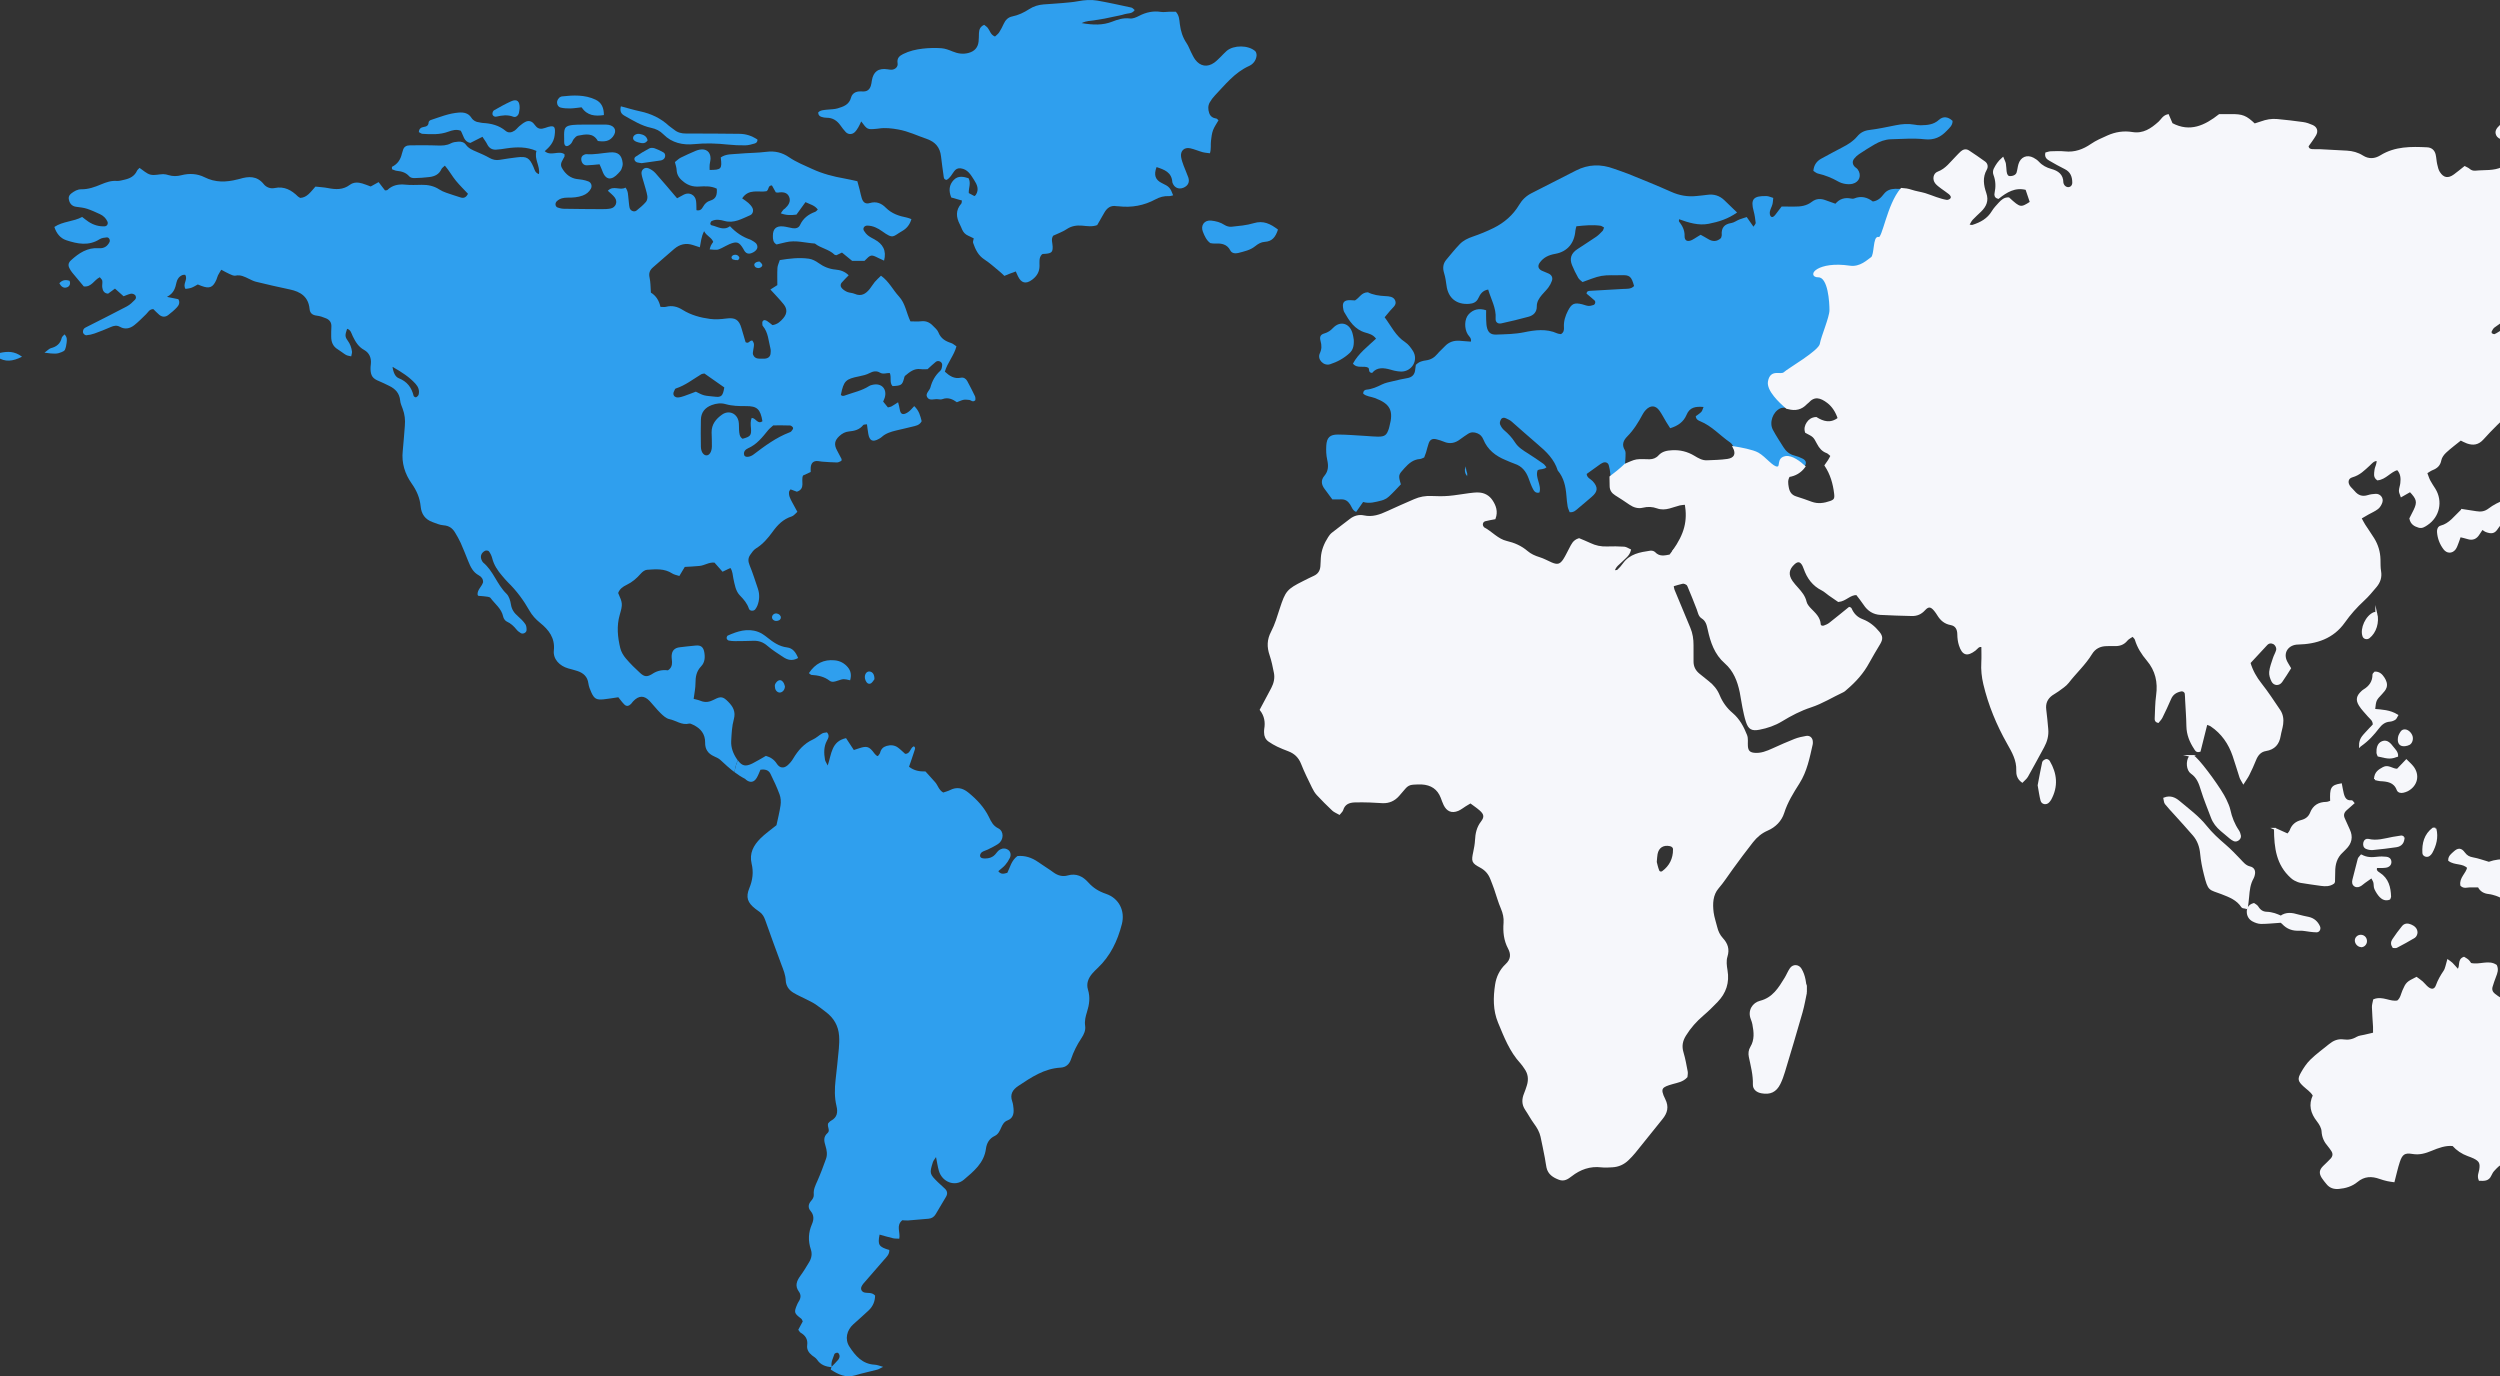 <svg width="1900" height="1046" viewBox="0 0 1900 1046" fill="none" xmlns="http://www.w3.org/2000/svg">
<rect x="0" y="0" width="1900" height="1046" fill="#333333" stroke="none"/>
<g clip-path="url(#clip0_3208_1216)">
<path d="M1372.49 754.421C1372.12 746.908 1371.41 741.463 1368.51 736.607C1366.74 733.63 1362.95 733.41 1360.98 736.224C1359.42 738.455 1358.43 741.075 1357.01 743.411C1352.28 751.161 1347.67 758.842 1337.76 761.341C1332.61 762.643 1328.8 768.009 1331.34 774.419C1331.84 775.695 1332.3 777.013 1332.55 778.352C1333.69 784.363 1334.32 790.37 1330.93 795.956C1329.56 798.219 1329.34 800.676 1329.85 803.123C1331.3 810.095 1333.16 816.962 1332.94 824.223C1332.84 827.494 1335.39 829.537 1338.76 830.161C1345.2 831.353 1349.45 829.437 1352.37 823.583C1353.83 820.653 1354.94 817.508 1355.88 814.363C1360.39 799.395 1364.9 784.421 1369.17 769.384C1370.74 763.872 1371.67 758.17 1372.49 754.416V754.421Z" fill="#F6F7FB" stroke="#F6F7FB" stroke-width="1.5" stroke-miterlimit="10"/>
<path d="M1269.38 422.148C1265.24 422.919 1260.98 424.048 1257.33 420.121C1256.71 419.449 1255.25 419.123 1254.27 419.271C1246.6 420.405 1238.96 421.628 1233.99 428.684C1232.74 430.469 1231.25 432.139 1229.64 433.609C1229.05 434.15 1227.79 433.966 1226.33 434.197C1227.32 429.981 1230.41 428.401 1232.6 426.117C1234.83 423.796 1237.76 422.011 1238.76 418.073C1237.18 417.375 1235.81 416.32 1234.38 416.231C1230 415.958 1225.59 415.895 1221.2 416.057C1216.68 416.231 1212.49 415.338 1208.43 413.401C1205.49 411.999 1202.45 410.823 1200.06 409.799C1195.94 411.091 1194.89 414.067 1193.46 416.682C1191.86 419.57 1190.55 422.625 1188.76 425.377C1186.01 429.582 1183.6 430.133 1178.92 428.101C1175.91 426.794 1173.02 425.125 1169.9 424.174C1166.4 423.108 1163.16 421.659 1160.43 419.323C1155.92 415.459 1150.68 413.18 1144.99 411.868C1138.01 410.251 1133.54 404.528 1127.51 401.372C1127.29 401.257 1127.15 400.968 1126.98 400.753C1125.51 398.8 1126.26 396.059 1128.62 395.413C1130.95 394.773 1133.36 394.431 1135.92 393.927C1137.81 388.787 1136.29 384.503 1133.63 380.534C1131.35 377.153 1127.97 375.273 1123.92 375.053C1121.48 374.921 1118.99 375.252 1116.55 375.557C1111.39 376.203 1106.26 377.19 1101.08 377.615C1096.71 377.972 1092.28 377.914 1087.89 377.709C1083.37 377.499 1079.13 378.25 1075.03 380.056C1068.24 383.054 1061.4 385.937 1054.69 389.092C1048.87 391.822 1043.1 393.875 1036.46 392.436C1032.88 391.659 1029.38 392.604 1026.37 394.957C1021.82 398.495 1017.18 401.913 1012.66 405.483C1011.6 406.318 1010.76 407.484 1010.02 408.628C1007 413.317 1004.93 418.367 1004.58 424.001C1004.43 426.196 1004.43 428.401 1004.23 430.59C1003.9 434.145 1002.21 436.764 998.863 438.287C996.111 439.537 993.417 440.912 990.713 442.272C978.587 448.367 977.615 449.628 973.367 462.59C971.398 468.586 969.649 474.766 966.734 480.294C963.626 486.19 963.531 491.624 965.595 497.688C967.092 502.083 968.011 506.698 968.919 511.266C969.749 515.455 968.793 519.472 966.829 523.226C964.025 528.571 961.163 533.879 958.206 539.418C961.64 543.833 962.497 548.831 961.541 554.213C961.399 555.016 961.462 555.856 961.451 556.68C961.425 559.337 962.444 561.568 964.613 563.06C966.64 564.456 968.788 565.711 971.004 566.777C973.724 568.084 976.549 569.187 979.375 570.263C984.269 572.127 987.572 575.319 989.541 580.333C991.941 586.46 994.929 592.366 997.802 598.305C998.747 600.258 999.882 602.232 1001.35 603.807C1005.09 607.834 1008.99 611.724 1012.99 615.489C1014.29 616.712 1016.12 617.374 1017.88 618.392C1018.86 617.148 1019.83 616.407 1020.11 615.457C1021.54 610.653 1025.2 609.241 1029.61 609.089C1033.45 608.952 1037.31 609.041 1041.15 609.152C1044.45 609.246 1047.74 609.587 1051.04 609.671C1055.7 609.787 1059.61 608.007 1062.7 604.516C1064.35 602.662 1065.98 600.804 1067.55 598.887C1069.22 596.85 1071.33 595.737 1073.94 595.611C1076.14 595.506 1078.34 595.322 1080.53 595.443C1087.79 595.847 1093.04 599.181 1095.7 606.154C1096.38 607.949 1096.99 609.787 1097.83 611.514C1100.02 616.024 1103.41 617.468 1107.96 615.588C1109.95 614.764 1111.68 613.305 1113.54 612.155C1114.87 611.33 1116.22 610.543 1117.58 609.729C1120.33 611.792 1122.87 613.457 1125.12 615.452C1128.57 618.513 1129.07 621.043 1126.19 624.776C1122.95 628.971 1122 633.565 1121.75 638.616C1121.6 641.609 1121.03 644.601 1120.41 647.547C1118.93 654.608 1119.02 655.359 1125.29 658.74C1129.17 660.83 1131.74 663.754 1133.3 667.734C1134.3 670.291 1135.33 672.843 1136.23 675.436C1137.95 680.366 1139.3 685.443 1141.36 690.221C1142.93 693.88 1143.75 697.498 1143.45 701.404C1142.94 708.098 1143.55 714.53 1146.81 720.61C1149.26 725.198 1148.91 729.446 1144.78 733.273C1140.42 737.326 1137.88 742.655 1137.01 748.446C1135.55 758.049 1135.4 767.804 1139.2 776.908C1143.74 787.776 1147.96 798.928 1156.22 807.801C1157.34 808.998 1158.19 810.442 1159.15 811.78C1162.12 815.886 1162.61 820.375 1161.14 825.127C1160.49 827.227 1159.78 829.316 1158.95 831.348C1157.28 835.428 1157.18 839.292 1159.78 843.109C1162.09 846.506 1163.99 850.197 1166.43 853.494C1168.76 856.644 1170.68 859.925 1171.54 863.737C1172.72 869.092 1173.77 874.474 1174.82 879.855C1175.3 882.281 1175.54 884.754 1176.06 887.164C1177.11 892.052 1180.84 894.325 1185.09 895.932C1188.66 897.281 1191.25 895.533 1194.03 893.375C1200.76 888.146 1208.36 885.4 1217.1 886.444C1219.8 886.77 1222.6 886.544 1225.34 886.402C1229.91 886.161 1233.88 884.392 1237.15 881.205C1238.92 879.483 1240.66 877.697 1242.21 875.781C1249.14 867.239 1255.94 858.597 1262.89 850.076C1266.53 845.624 1267.72 841.219 1264.93 835.69C1260.44 826.78 1262.79 825.552 1271.11 823.163C1274.74 822.123 1278.72 821.598 1281.72 818.327C1281.79 817.172 1282.17 815.771 1281.92 814.484C1281 809.633 1280.16 804.735 1278.74 800.02C1277.27 795.142 1278.03 790.968 1280.67 786.705C1284.33 780.778 1288.85 775.722 1294.13 771.212C1297.88 768.009 1301.41 764.517 1304.84 760.963C1311.16 754.411 1313.74 746.698 1312.17 737.536C1311.58 734.071 1311.11 730.165 1312.12 726.947C1313.86 721.418 1312.4 717.312 1308.78 713.411C1306.49 710.933 1305.13 707.962 1304.34 704.691C1303.45 700.953 1302.1 697.283 1301.62 693.497C1300.79 686.85 1301.02 679.946 1305.55 674.691C1309.54 670.07 1312.75 665.009 1316.3 660.126C1321.3 653.233 1326.4 646.397 1331.66 639.692C1334.72 635.786 1338.39 632.626 1343.15 630.578C1348.92 628.095 1353.41 623.537 1355.27 617.673C1357.89 609.377 1362.38 602.195 1366.93 595.034C1372.69 585.966 1374.62 575.734 1376.93 565.569C1377.05 565.044 1377.01 564.477 1377.01 563.926C1377 561.358 1375.32 559.605 1372.84 560.035C1369.88 560.55 1366.87 561.175 1364.09 562.267C1358.46 564.472 1352.95 566.955 1347.44 569.449C1342.9 571.507 1338.34 573.387 1333.2 572.878C1329.49 572.51 1327.89 570.835 1327.64 567.013C1327.46 564.288 1328.01 561.301 1327.06 558.886C1324.65 552.738 1321.49 546.826 1316.34 542.478C1311.8 538.641 1308.48 534.02 1306.26 528.623C1304.53 524.402 1301.79 521.099 1298.27 518.327C1295.9 516.453 1293.56 514.537 1291.2 512.641C1288 510.074 1286.3 506.803 1286.34 502.645C1286.38 498.523 1286.32 494.397 1286.33 490.27C1286.35 485.823 1285.71 481.528 1283.96 477.391C1279.89 467.772 1275.9 458.122 1271.93 448.467C1271.54 447.522 1271.5 446.435 1271.21 444.986C1273.84 444.241 1276.14 443.448 1278.51 442.944C1279.39 442.755 1280.17 442.86 1280.88 443.128C1278.86 436.612 1274.17 424.237 1271.8 418.803C1271.02 419.901 1270.22 421.008 1269.35 422.153L1269.38 422.148ZM1272.27 645.746C1272.19 652.729 1269.42 658.467 1263.77 662.641C1262.54 663.55 1260.83 663.135 1260.28 661.744C1259.3 659.26 1258.78 656.604 1258.39 655.165C1258.67 652.241 1258.7 650.581 1259.01 648.975C1260 643.719 1263.9 641.199 1269.28 642.333C1271.05 642.706 1272.3 643.914 1272.28 645.751L1272.27 645.746Z" fill="#F6F7FB" stroke="#F6F7FB" stroke-width="1.5" stroke-miterlimit="10"/>
<path d="M731.064 152.394C730.839 153.644 730.923 154.337 730.613 154.683C726.144 159.755 726.59 165.11 729.536 170.676C730.177 171.888 730.644 173.19 731.211 174.44C732.151 176.509 733.548 178.126 735.691 179.055C737.156 179.69 738.574 180.436 740.05 181.155C739.834 182.499 739.262 183.68 739.567 184.557C741.284 189.514 743.384 194.123 748.158 197.21C752.275 199.878 755.93 203.274 759.753 206.393C760.977 207.391 762.09 208.525 763.324 209.669C764.905 209.024 766.149 208.493 767.415 208C768.864 207.443 770.324 206.923 771.994 206.304C772.651 207.763 773.081 208.74 773.528 209.706C776.08 215.224 779.682 216.159 784.477 212.546C787.964 209.921 790.028 206.619 790.043 202.067C790.054 199.127 789.524 195.977 791.645 193.572C792.034 193.304 792.249 193.042 792.491 193.015C793.305 192.921 794.129 192.952 794.943 192.863C799.281 192.401 800.163 191.43 800.005 187.214C799.906 184.526 798.651 181.796 800.389 179.155C803.818 177.532 807.515 176.257 810.666 174.167C814.368 171.71 818.139 171.132 822.398 171.489C826.173 171.804 830.033 172.529 833.872 171.075C835.657 167.956 837.453 164.874 839.202 161.766C841.266 158.091 844.091 155.875 848.581 156.694C849.117 156.794 849.684 156.726 850.225 156.789C860.071 157.912 869.382 156.258 878.126 151.523C881.324 149.79 884.711 148.84 888.414 149.055C889.443 149.113 890.498 148.661 891.58 148.441C889.443 142.697 888.587 141.778 883.094 139.174C878.063 136.79 876.687 132.994 878.992 126.988C884.843 128.92 890.483 130.847 890.971 138.439C890.987 138.701 891.113 138.969 891.218 139.221C892.599 142.681 895.813 144.078 899.268 142.728C902.839 141.332 904.346 138.413 903.097 134.816C902.015 131.708 900.586 128.721 899.457 125.628C898.706 123.57 897.971 121.46 897.635 119.307C896.926 114.745 899.977 111.731 904.504 112.686C907.707 113.364 910.758 114.755 913.93 115.632C915.663 116.11 917.507 116.194 919.549 116.488C920.61 113.033 919.975 109.983 920.348 107.037C920.689 104.323 920.941 101.514 921.886 98.994C922.895 96.3 924.664 93.896 926.045 91.465C925.331 90.814 924.969 90.194 924.528 90.131C921.849 89.753 919.849 88.519 918.972 85.884C918.074 83.185 917.963 80.403 919.381 77.882C920.447 75.987 921.781 74.181 923.278 72.611C931.213 64.29 938.35 55.081 949.294 50.145C952.324 48.78 954.55 46.029 954.981 42.501C955.128 41.304 954.739 39.524 953.91 38.805C948.59 34.2 937.704 34.163 932.342 38.621C930.661 40.023 929.249 41.74 927.658 43.257C926.072 44.774 924.543 46.402 922.763 47.657C917.575 51.327 912.145 50.439 908.343 45.289C907.051 43.54 906.158 41.493 905.155 39.54C904.026 37.34 903.238 34.93 901.862 32.903C898.838 28.456 897.325 23.61 896.669 18.318C896.275 15.142 896.27 11.687 893.591 8.894C892.095 8.894 890.483 8.862 888.87 8.899C886.696 8.946 884.47 9.393 882.364 9.057C876.388 8.106 870.963 9.335 865.654 12.081C863.537 13.178 860.927 14.323 858.717 14.044C853.806 13.43 849.527 14.785 845.131 16.502C838.115 19.237 830.91 19.079 822.041 17.557C825.953 15.651 828.741 15.971 831.315 15.483C834.014 14.969 836.745 14.638 839.444 14.144C841.875 13.698 844.286 13.147 846.701 12.616C849.385 12.028 852.126 11.614 854.726 10.763C857.204 9.954 860.334 10.674 862.382 7.644C861.468 6.936 860.754 5.954 859.872 5.759C851.281 3.901 842.694 2 834.04 0.467C829.156 -0.399 824.204 0.016 819.278 0.934C815.245 1.685 811.123 1.985 807.027 2.352C802.374 2.767 797.705 2.993 793.052 3.36C789.151 3.67 785.475 4.809 782.193 6.936C778.228 9.508 774.042 11.524 769.41 12.469C766.123 13.141 764.175 15.158 762.83 18.087C761.806 20.334 760.693 22.566 759.343 24.624C758.519 25.889 757.175 26.813 756.198 27.763C752.811 26.44 752.401 23.364 750.742 21.264C749.959 20.271 748.809 19.568 747.979 18.864C744.907 20.235 744.135 22.492 744.004 25.096C743.894 27.291 743.978 29.506 743.72 31.685C743.169 36.285 740.528 39.057 736.022 40.248C731.826 41.356 727.935 40.747 723.98 39.109C721.228 37.97 718.298 36.846 715.378 36.642C710.741 36.311 706.015 36.442 701.389 36.957C696.211 37.534 691.09 38.705 686.354 41.078C683.455 42.532 681.538 44.254 682.173 48.119C682.609 50.786 680.362 52.791 677.778 52.98C676.712 53.059 675.609 52.833 674.538 52.665C667.616 51.594 663.688 54.429 662.596 61.286C662.381 62.636 662.239 64.016 661.808 65.297C660.947 67.854 659.235 69.482 656.363 69.508C655.538 69.513 654.714 69.487 653.889 69.472C650.47 69.393 647.656 70.957 646.826 74.086C645.361 79.62 640.981 81.054 636.507 82.382C634.181 83.075 631.628 83.017 629.176 83.29C626.545 83.584 623.793 83.547 621.866 85.353C621.834 87.553 622.974 88.378 624.266 88.813C625.542 89.249 626.949 89.507 628.294 89.496C632.857 89.465 636.103 91.643 638.665 95.208C639.947 96.988 641.244 98.789 642.756 100.364C644.594 102.286 647.414 102.396 649.468 100.574C650.654 99.519 651.526 98.059 652.366 96.678C653.159 95.371 653.732 93.932 654.53 92.289C659.125 98.526 659.188 98.553 666.272 97.881C666.818 97.828 667.364 97.77 667.911 97.686C672.873 96.915 677.704 97.539 682.636 98.4C690.324 99.75 697.235 103.136 704.487 105.651C710.915 107.877 714.433 112.13 715.184 118.855C715.735 123.77 716.423 128.668 717.117 133.567C717.295 134.832 717.201 136.397 719.369 136.727C722.027 135.415 723.35 132.606 725.115 130.222C726.364 128.537 727.882 127.681 730.04 127.933C735.444 128.558 737.734 132.795 740.265 136.706C742.57 140.271 744.319 143.978 741.604 148.157C741.462 148.378 741.184 148.509 740.549 149.018C739.178 148.288 737.623 147.454 736.258 146.729C736.095 142.692 738.122 139.195 736.069 135.42C732.241 134.249 728.134 133.309 724.81 136.806C721.244 140.555 720.908 145.07 722.956 150.089C725.456 150.798 728.045 151.538 731.075 152.399L731.064 152.394Z" fill="#2F9FEE"/>
<path d="M471.864 80.791C470.856 84.881 472.305 86.65 474.684 87.989C481.148 91.622 487.461 95.591 494.865 97.161C498.436 97.917 501.55 99.398 504.176 102.081C510.662 108.707 519.08 110.408 527.729 109.526C536.31 108.649 544.723 108.985 553.225 109.867C557.594 110.319 562.01 110.529 566.395 110.46C568.8 110.424 571.242 109.736 573.579 109.053C574.871 108.675 575.9 107.641 575.612 106.003C571.101 103.115 566.936 101.75 561.816 101.703C548.351 101.577 534.881 101.435 521.417 101.488C517.93 101.498 514.931 100.753 512.263 98.511C511.003 97.45 509.512 96.657 508.304 95.544C502.065 89.816 494.75 86.356 486.494 84.608C481.731 83.6 477.052 82.161 471.853 80.791H471.864Z" fill="#2F9FEE"/>
<path d="M454.345 107.148C459.381 107.877 462.979 107.431 465.746 103.945C468.991 99.86 467.7 95.891 462.553 94.878C461.23 94.615 459.822 94.715 458.457 94.715C453.237 94.699 448.017 94.683 442.802 94.715C440.334 94.731 437.845 94.689 435.398 94.967C429.873 95.586 428.76 96.873 428.718 102.233C428.702 104.155 428.839 106.076 428.786 107.993C428.744 109.536 429.269 111.033 430.75 111.048C431.848 111.064 433.161 110.025 434.012 109.111C434.92 108.14 435.24 106.638 436.102 105.599C436.937 104.591 438.029 103.346 439.189 103.126C444.882 102.044 450.785 100.663 454.361 107.148H454.345Z" fill="#2F9FEE"/>
<path d="M455.657 124.878C456.503 126.857 457.222 128.296 457.742 129.808C460.405 137.463 465.089 136.964 469.826 131.829C470.745 130.831 471.779 129.808 472.294 128.595C472.898 127.167 473.407 125.476 473.239 123.98C472.557 117.758 469.779 115.291 463.435 115.831C457.501 116.335 451.635 117.648 445.617 117.16C445.107 117.118 444.551 117.359 444.046 117.559C442.292 118.241 441.573 119.585 441.773 121.412C442.046 123.933 443.579 125.67 445.926 125.634C448.899 125.586 451.866 125.187 455.652 124.872L455.657 124.878Z" fill="#2F9FEE"/>
<path d="M606.567 500.093C604.782 495.615 602.377 492.559 598.202 492.05C592.121 491.315 587.562 488.044 583.02 484.405C580.919 482.725 578.593 481.082 576.093 480.179C568.027 477.265 560.449 479.743 553.076 483.035C552.562 483.266 552.152 484.484 552.262 485.141C552.372 485.786 553.139 486.663 553.759 486.8C555.345 487.146 557.004 487.256 558.632 487.251C563.301 487.23 567.969 487.162 572.633 487.004C576.655 486.873 579.985 488.023 583.135 490.753C586.848 493.971 591.076 496.618 595.188 499.342C598.485 501.527 602.014 502.661 606.557 500.083L606.567 500.093Z" fill="#2F9FEE"/>
<path d="M614.75 511.596C615.827 512.363 616.226 512.893 616.662 512.919C621.624 513.245 626.34 514.148 630.441 517.314C632.353 518.789 634.548 518.023 636.691 517.298C641.144 515.797 641.17 515.875 646.091 517.02C647.162 513.382 646.81 510 644.3 507.055C641.721 504.026 638.424 502.24 634.427 501.847C626.03 501.012 619.623 504.246 614.75 511.596Z" fill="#2F9FEE"/>
<path d="M458.955 87.454C458.976 82.056 457.254 77.93 452.627 75.746C444.414 71.871 435.67 72.317 426.937 73.283C426.675 73.315 426.423 73.462 426.171 73.567C424.469 74.254 423.246 76.25 423.361 78.135C423.471 79.983 424.522 81.411 426.144 81.778C428.486 82.303 430.955 82.482 433.36 82.419C436.301 82.34 439.236 81.852 441.967 81.563C446.373 88 452.239 88.425 458.95 87.454H458.955Z" fill="#2F9FEE"/>
<path d="M487.638 124.006C492.543 123.313 497.438 122.636 502.327 121.917C502.847 121.838 503.351 121.56 503.829 121.313C505.887 120.257 506.186 116.945 504.201 115.816C502.064 114.603 499.827 113.5 497.506 112.708C496.303 112.298 494.591 112.214 493.525 112.776C489.912 114.676 486.388 116.787 483.033 119.113C481.31 120.305 482.224 122.93 484.388 123.46C485.443 123.717 486.541 123.828 487.633 124.006H487.638Z" fill="#2F9FEE"/>
<path d="M394.924 82.293C395.097 76.769 392.865 74.995 388.407 77.006C383.938 79.022 379.642 81.432 375.388 83.878C374.674 84.288 374.139 85.795 374.265 86.692C374.48 88.21 375.871 88.966 377.342 88.624C381.643 87.622 385.828 87.034 390.171 88.74C391.983 89.454 393.936 87.821 394.393 85.816C394.698 84.493 394.803 83.122 394.924 82.293Z" fill="#2F9FEE"/>
<path d="M33.799 268.036C41.581 269.102 43.393 269.045 46.786 267.632C47.747 267.233 48.991 266.666 49.343 265.847C50.063 264.157 50.446 262.266 50.64 260.429C50.85 258.429 51.192 256.239 49.007 254.134C48.093 255.226 47.111 255.882 46.922 256.717C45.888 261.216 42.989 263.506 38.672 264.613C37.349 264.955 36.272 266.251 33.809 268.031L33.799 268.036Z" fill="#2F9FEE"/>
<path d="M16.736 271.113C10.918 266.666 5.582 267.065 0.21 268.157C-1.04 268.409 -2.316 269.186 -1.933 271.418C3.839 275.356 9.741 274.678 16.736 271.113Z" fill="#2F9FEE"/>
<path d="M596.553 521.751C596.391 521.247 596.212 520.155 595.718 519.23C594.904 517.718 593.581 516.448 591.811 517.136C590.714 517.561 589.705 518.768 589.154 519.871C588.723 520.732 588.881 522.003 589.07 523.042C589.453 525.142 591.354 526.607 593.051 526.303C594.889 525.972 596.433 524.213 596.559 521.751H596.553Z" fill="#2F9FEE"/>
<path d="M492.187 106.649C491.468 103.409 489.052 102.322 486.258 101.803C483.764 101.341 481.322 102.763 481.148 104.638C481.001 106.26 482.23 107.473 484.956 108.176C487.582 108.854 490.296 109.652 492.187 106.649Z" fill="#2F9FEE"/>
<path d="M664.57 516.227C664.701 512.589 663.094 510.457 660.71 510.326C658.504 510.205 656.887 512.625 657.354 515.629C657.512 516.637 658.005 517.666 658.599 518.506C659.476 519.745 660.967 520.091 662.107 519.22C663.262 518.338 664.013 516.925 664.565 516.227H664.57Z" fill="#2F9FEE"/>
<path d="M45.094 215.282C46.485 217.86 48.397 219.346 51.012 218.332C52.782 217.65 53.806 215.865 52.882 213.423C50.014 212.431 47.399 212.641 45.094 215.277V215.282Z" fill="#2F9FEE"/>
<path d="M593.46 469.358C593.502 467.851 592.058 466.46 590.23 466.234C588.518 466.024 586.874 467.274 586.743 468.896C586.612 470.534 587.977 471.852 589.873 471.92C591.842 471.989 593.418 470.865 593.454 469.358H593.46Z" fill="#2F9FEE"/>
<path d="M577.259 198.786C574.785 198.786 573.042 200.135 573.247 201.432C573.499 202.981 574.68 203.584 576.062 203.726C577.821 203.905 579.769 202.387 579.281 201.117C578.882 200.077 577.747 199.316 577.259 198.786Z" fill="#2F9FEE"/>
<path d="M561.999 196.113C561.573 194.139 559.578 193.136 557.472 193.829C556.826 194.045 556.054 194.785 555.928 195.399C555.823 195.93 556.432 196.995 556.952 197.179C558.149 197.594 559.499 197.799 560.754 197.704C561.237 197.667 561.641 196.586 561.988 196.113H561.999Z" fill="#2F9FEE"/>
<path d="M741.095 301.334C739.205 297.37 737.188 293.459 735.103 289.589C734.111 287.746 732.325 286.638 730.298 287.064C725.084 288.161 721.534 285.609 718.083 282.454C720.079 275.524 725.047 270.3 726.901 263.217C725.477 262.309 724.259 261.138 722.82 260.686C718.414 259.3 714.948 257.169 713.158 252.543C712.412 250.616 710.474 249.11 708.967 247.524C706.572 245.009 703.742 243.733 700.097 244.169C697.44 244.489 694.709 244.232 691.915 244.232C688.796 237.664 688.061 230.534 683.193 225.284C678.603 220.333 675.668 213.901 669.55 209.538C667.832 211.25 666.21 212.657 664.844 214.274C663.432 215.954 662.36 217.907 660.979 219.619C657.996 223.32 654.546 225.552 649.526 223.31C647.803 222.543 645.719 222.596 643.959 221.892C642.484 221.299 641.055 220.328 639.937 219.193C638.676 217.918 638.513 216.175 639.763 214.72C641.312 212.925 643.025 211.271 645.004 209.207C641.906 206.162 638.54 205.212 635 204.881C630.201 204.435 626.031 202.744 622.113 199.915C619.955 198.355 617.298 196.959 614.714 196.607C607.336 195.594 599.989 196.455 592.632 197.673C591.907 199.993 590.956 201.778 590.857 203.611C590.615 207.958 590.778 212.331 590.778 216.679C588.777 217.949 587.049 219.046 585.505 220.028C589.097 224.003 592.584 227.494 595.635 231.332C598.429 234.85 598.23 238.336 595.352 241.78C593.246 244.3 590.82 246.558 587.07 247.083C585.82 246.117 584.581 245.062 583.242 244.148C582.076 243.35 580.616 242.72 579.624 244.143C579.135 244.846 579.435 246.117 579.435 247.135C579.435 247.377 579.655 247.639 579.829 247.849C583.904 252.774 584.046 259.038 585.526 264.829C585.857 266.115 585.789 267.564 585.61 268.903C585.28 271.365 583.347 272.73 580.065 272.604C577.166 272.494 573.721 273.234 572.324 269.496C571.978 268.572 572.319 267.37 572.435 266.309C572.608 264.703 573.117 263.08 573.002 261.505C572.918 260.387 572.041 259.327 571.81 258.833C569.452 258.518 569.226 261.584 566.647 260.062C565.655 256.712 564.547 253.058 563.497 249.388C561.643 242.904 558.655 241.192 552.022 242.069C547.979 242.604 543.762 242.925 539.75 242.4C532.377 241.434 525.161 239.491 518.749 235.48C514.816 233.012 510.772 231.962 506.182 233.175C504.969 233.495 503.599 233.222 501.939 233.222C500.889 228.318 498.373 224.57 494.676 222.391C494.351 218.149 494.466 214.505 493.689 211.061C492.912 207.606 493.81 205.275 496.378 203.096C501.818 198.476 507.08 193.64 512.552 189.052C516.591 185.671 521.243 184.484 526.416 186.169C528.118 186.726 529.819 187.277 531.883 187.944C532.77 183.791 532.86 179.985 535.128 175.69C537.05 179.486 540.768 180.342 542.044 183.843C541.399 184.831 540.721 185.676 540.264 186.631C539.844 187.503 539.66 188.49 539.34 189.519C545.138 190.07 545.153 190.107 548.483 188.542C550.473 187.608 552.343 186.411 554.37 185.566C559.994 183.219 561.758 183.864 564.941 189.172C565.361 189.876 565.681 190.664 566.206 191.283C567.377 192.664 568.9 193.089 570.649 192.538C573.548 191.63 575.696 189.603 575.627 187.634C575.538 185.056 573.558 183.938 571.615 182.851C571.138 182.583 570.675 182.247 570.166 182.074C564.368 180.095 559.379 176.819 554.774 171.899C549.848 175.637 545.395 172.172 540.705 171.185C540.317 171.106 539.76 170.319 539.818 169.946C539.928 169.258 540.28 168.318 540.816 168.045C543.967 166.434 547.317 166.99 550.468 167.888C557.836 169.993 563.838 166.218 570.077 163.593C572.198 162.701 572.902 159.986 571.799 157.902C571.064 156.505 569.898 155.261 568.711 154.185C567.367 152.967 565.781 152.016 564.038 150.762C569.063 143.091 576.736 146.393 582.507 145.333C584.623 144.115 583.379 140.97 586.666 140.912C587.595 142.582 588.62 144.414 589.596 146.168C590.3 146.257 590.862 146.451 591.377 146.367C594.885 145.784 598.335 146.089 599.795 149.711C601.181 153.161 599.196 156.054 596.644 158.422C596.245 158.794 595.683 159.01 595.336 159.419C594.732 160.128 594.244 160.931 593.398 162.128C597.789 163.793 601.496 163.577 605.314 163.094C607.651 159.865 609.862 156.81 612.167 153.618C615.701 155.366 619.288 156.038 621.53 159.293C620.727 159.991 620.202 160.742 619.498 161.005C614.388 162.89 610.366 165.882 608.029 171.012C607.005 173.269 604.726 173.805 602.378 173.427C599.942 173.038 597.547 172.288 595.1 172.062C589.896 171.584 587.375 173.952 587.391 179.207C587.396 181.644 587.385 184.216 590.185 185.786C592.453 185.251 594.858 184.704 597.248 184.116C604.705 182.289 611.967 184.62 619.32 185.098C623.836 188.7 630.006 189.393 634.223 193.546C634.543 193.861 635.21 193.829 635.714 193.955C636.938 193.367 638.162 192.779 639.9 191.945C642.289 193.898 644.789 195.94 647.651 198.276H656.988C661.814 193.341 662.019 193.31 667.528 196.061C668.93 196.759 670.369 197.379 671.892 198.082C673.908 190.349 670.925 185.403 664.671 181.969C662.985 181.045 661.221 180.189 659.729 179.003C658.485 178.016 657.398 176.714 656.584 175.343C655.465 173.464 656.915 171.427 659.141 171.458C663.463 171.521 667.118 173.369 670.511 175.811C679.144 182.032 678.493 179.685 685.729 175.548C689.132 173.605 691.464 170.734 692.682 166.539C691.207 166.024 690.246 165.557 689.237 165.363C683.224 164.197 677.684 162.391 673.131 157.776C670.033 154.636 666.094 152.804 661.121 154.3C657.807 155.298 655.985 153.88 654.924 150.604C654.247 148.52 653.89 146.33 653.344 144.204C652.808 142.12 652.22 140.046 651.59 137.725C648.103 136.985 644.915 136.208 641.691 135.641C633.267 134.165 625.086 132.039 617.266 128.416C611.28 125.644 605.135 123.24 599.653 119.475C594.475 115.916 588.877 114.556 582.465 115.38C575.396 116.288 568.202 116.173 561.097 116.861C556.575 117.302 551.739 116.829 547.769 119.664C548.861 128.427 548.231 129.13 539.308 129.162C539.308 127.839 539.214 126.511 539.335 125.198C539.487 123.565 540.033 121.943 540.017 120.32C539.975 115.427 536.662 112.813 531.799 113.716C530.728 113.915 529.646 114.225 528.648 114.666C524.872 116.32 521.07 117.932 517.394 119.795C515.756 120.63 514.406 122.027 512.93 123.171C513.44 125.397 514.165 127.235 514.228 129.094C514.38 133.42 516.79 136.161 520.02 138.549C523.26 140.949 526.789 141.973 530.827 141.789C535.428 141.579 540.107 141.117 544.749 143.38C545.054 147.627 544.539 151.119 539.786 152.473C537.26 153.192 535.585 154.899 534.314 157.162C533.364 158.847 532.167 160.422 529.31 159.734C529.226 157.477 529.32 155.083 529.01 152.741C528.401 148.142 523.948 145.8 519.857 147.837C517.977 148.772 516.16 149.832 514.579 150.693C508.829 143.962 503.593 137.667 498.137 131.567C496.735 129.997 494.792 128.679 492.838 127.891C489.971 126.731 487.13 129.062 487.566 132.149C487.902 134.564 488.8 136.906 489.451 139.279C490.318 142.45 491.415 145.585 491.961 148.814C492.208 150.284 491.862 152.352 490.943 153.418C488.832 155.87 486.295 157.996 483.748 160.023C481.984 161.425 479.048 160.259 478.502 157.944C478.003 155.828 477.987 153.602 477.677 151.439C477.263 148.535 477.609 145.417 475.367 142.555C471.271 145.096 466.14 140.534 461.965 144.981C463.856 146.803 465.867 148.273 467.269 150.184C469.674 153.465 467.952 157.718 464.013 158.485C461.876 158.899 459.639 158.952 457.449 158.947C447.823 158.91 438.202 158.836 428.582 158.668C426.985 158.642 425.331 158.264 423.819 157.723C421.902 157.041 421.645 154.384 423.146 152.961C425.515 150.709 428.435 150.158 431.528 150.195C435.403 150.242 439.216 149.984 442.892 148.598C445.565 147.59 447.686 145.963 449.068 143.427C450.181 141.385 449.414 138.796 447.23 137.898C445.722 137.279 444.094 136.906 442.488 136.596C440.602 136.229 438.628 136.229 436.784 135.741C432.258 134.533 429.144 131.378 426.97 127.466C425.226 124.321 427.689 121.749 428.976 119.076C429.175 118.661 429.002 118.073 429.002 117.191C424.517 114.088 418.683 119.008 413.998 114.902C417.653 111.715 420.836 108.287 421.519 102.989C422.443 95.823 421.34 94.678 414.314 97.209C411.415 98.254 408.962 98.233 406.972 95.587C406.478 94.93 405.964 94.274 405.397 93.681C403.658 91.869 401.49 91.554 399.357 92.594C397.677 93.408 396.186 94.662 394.726 95.859C393.46 96.894 392.494 98.332 391.155 99.23C388.991 100.69 386.497 101.346 384.265 99.461C379.171 95.166 373.147 93.775 366.725 93.434C365.906 93.392 365.108 93.087 364.288 93.003C361.684 92.73 359.651 91.68 358.17 89.375C355.975 85.957 352.473 85.28 348.744 85.548C341.24 86.084 334.329 88.945 327.292 91.26C326.641 91.475 325.785 92.347 325.764 92.946C325.659 95.392 324.288 96.153 322.124 96.479C320.134 96.778 318.448 97.681 318.328 100.396C319.173 100.816 320.097 101.64 321.069 101.703C327.659 102.134 334.255 102.464 340.641 100.107C343.745 98.962 346.922 98.091 350.183 99.372C352.257 102.821 352.415 107.667 357.446 108.628C360.407 107.127 363.285 105.667 366.641 103.966C368.043 106.124 369.387 107.825 370.317 109.725C371.703 112.555 373.956 113.863 376.918 113.742C379.638 113.632 382.343 113.138 385.047 112.744C392.73 111.637 400.308 111.479 407.723 114.713C405.811 120.856 410.632 126.196 409.598 132.323C406.573 131.294 406.305 128.884 405.46 126.952C402.361 119.879 400.434 118.672 392.861 119.58C388.492 120.105 384.139 120.735 379.801 121.47C376.944 121.953 374.466 121.434 371.929 119.974C368.852 118.205 365.559 116.798 362.287 115.39C359.242 114.078 356.169 112.886 354.132 110.046C352.698 108.045 350.55 107.473 348.292 107.662C346.418 107.814 344.375 108.035 342.763 108.891C339.417 110.66 336.02 110.718 332.375 110.576C325.517 110.308 318.643 110.445 311.774 110.439C309.054 110.439 306.937 111.364 306.218 114.293C306.023 115.091 305.661 115.853 305.483 116.656C304.48 121.155 302.211 124.683 297.947 126.773C297.747 126.873 297.921 127.734 297.921 128.616C299.023 128.999 300.268 129.697 301.57 129.829C305.23 130.207 308.507 131.073 311.06 134.066C311.805 134.937 313.517 135.378 314.772 135.357C318.611 135.278 322.461 135.021 326.273 134.564C330.259 134.092 333.688 132.596 335.474 128.548C335.862 127.666 336.902 127.067 338.105 125.881C341.429 129.713 343.598 133.861 346.517 137.394C349.421 140.902 352.693 144.104 355.65 147.275C354.216 150.195 352.357 150.819 349.926 150.026C346.281 148.84 342.616 147.722 339.008 146.43C337.212 145.79 335.416 145.002 333.83 143.962C329.744 141.29 325.275 140.403 320.491 140.466C316.369 140.524 312.21 140.76 308.124 140.345C302.899 139.815 298.314 140.65 294.434 144.377C294.124 144.676 293.43 144.577 292.601 144.713C291.078 142.739 289.466 140.639 287.743 138.402C285.496 139.647 283.631 140.681 281.736 141.731C279.514 140.923 277.482 140.077 275.387 139.442C272.094 138.444 268.686 138.371 265.876 140.482C260.735 144.351 255.2 144.104 249.355 142.949C246.173 142.319 242.891 142.172 239.724 141.815C236.184 145.748 233.438 150.132 228.171 150.42C227.362 149.916 226.832 149.696 226.454 149.323C221.522 144.477 216.024 141.369 208.725 142.912C205.511 143.595 202.36 142.33 200.496 140.009C195.27 133.488 188.89 133.898 181.984 136.008C181.459 136.171 180.913 136.25 180.377 136.386C171.912 138.549 163.667 138.828 155.522 134.727C149.951 131.924 143.917 131.609 137.809 133.178C134.569 134.013 131.297 134.092 128.031 133.068C126.729 132.659 125.332 132.328 123.982 132.354C120.726 132.422 117.276 133.493 114.283 132.706C111.295 131.924 108.769 129.377 106.022 127.597C105.198 128.516 104.468 129.031 104.147 129.739C102.241 133.94 98.644 135.699 94.453 136.607C92.579 137.011 90.641 137.646 88.782 137.505C84.481 137.184 80.658 138.523 76.84 140.13C72.003 142.167 67.125 143.936 61.747 143.863C58.869 143.826 56.48 145.27 54.264 146.96C52.247 148.499 51.775 150.342 52.62 152.788C53.513 155.382 55.251 156.82 58.019 157.183C60.734 157.534 63.517 157.813 66.101 158.647C69.462 159.729 72.686 161.257 75.905 162.727C78.473 163.898 80.463 165.756 81.656 168.381C82.406 170.03 81.377 171.899 79.613 171.994C75.054 172.24 70.916 170.933 67.151 168.444C65.565 167.394 64.11 166.161 62.43 164.885C55.803 168.497 47.878 168.119 41.309 172.482C42.831 177.302 45.841 181.077 50.336 182.562C58.743 185.34 67.371 187.151 75.732 181.785C77.228 180.825 79.308 180.594 81.151 180.42C82.842 180.263 83.987 182.473 83.215 184.011C81.561 187.303 78.93 188.91 75.212 188.632C66.51 187.97 59.962 192.317 53.944 197.835C51.98 199.636 51.601 201.505 52.72 203.752C53.329 204.971 54.07 206.157 54.931 207.218C57.861 210.809 60.87 214.342 63.685 217.692C69.54 218.348 71.51 212.793 75.842 210.693C76.593 211.696 77.601 212.457 77.743 213.36C77.99 214.946 77.517 216.642 77.701 218.248C78.006 220.889 79.145 222.989 82.149 223.178C83.887 221.903 85.562 220.679 87.385 219.335C89.753 221.446 91.77 223.247 93.918 225.158C95.855 224.449 97.588 223.614 99.411 223.236C100.324 223.047 101.621 223.42 102.367 224.013C103.596 224.985 103.617 226.738 102.666 227.715C100.781 229.647 98.738 231.631 96.386 232.876C86.439 238.142 76.346 243.14 66.316 248.254C65.36 248.742 64.21 249.209 63.654 250.028C63.123 250.811 62.866 252.191 63.191 253.031C63.507 253.845 64.777 254.869 65.544 254.806C67.702 254.633 69.897 254.16 71.94 253.425C76.078 251.939 80.164 250.301 84.192 248.537C86.597 247.482 88.792 247.051 91.239 248.427C95.083 250.58 98.849 249.635 102.036 247.141C105.261 244.621 108.096 241.607 111.069 238.772C112.597 237.317 113.453 235.002 116.52 234.908C117.864 236.215 119.329 237.821 120.984 239.208C123.126 241.003 125.584 241.176 127.81 239.47C130.195 237.643 132.537 235.695 134.559 233.49C136.034 231.883 136.948 229.778 135.525 227.379C133.34 226.938 131.093 226.481 126.902 225.636C132.426 222.685 133.225 218.632 134.144 214.605C134.721 212.074 136.165 210.084 138.634 209.055C139.29 208.782 140.104 208.903 140.718 208.85C143.124 212.426 138.487 215.791 141.002 219.587C142.499 219.304 144.106 219.214 145.539 218.668C147.278 218.007 148.869 216.962 150.318 216.19C151.505 216.663 152.261 216.973 153.023 217.261C159.261 219.645 161.919 218.527 164.56 212.358C164.991 211.35 165.185 210.231 165.673 209.26C166.367 207.874 167.233 206.577 168.173 204.992C170.51 206.225 172.385 207.359 174.375 208.226C175.845 208.866 177.599 209.78 178.996 209.48C182.903 208.64 185.96 210.373 189.184 211.901C190.917 212.725 192.655 213.665 194.499 214.111C203.037 216.164 211.587 218.206 220.189 219.971C228.544 221.687 234.425 225.615 235.286 234.845C235.586 238.063 237.492 239.512 240.738 239.89C243.143 240.168 245.548 241.003 247.801 241.943C250.558 243.093 252.075 245.214 251.844 248.427C251.666 250.889 251.734 253.373 251.718 255.846C251.692 259.972 253.063 263.322 256.786 265.553C258.902 266.819 260.788 268.483 262.914 269.727C263.97 270.347 265.346 270.426 266.921 270.835C267.2 269.265 267.651 268.184 267.515 267.186C267.094 264.188 266.154 261.442 264.264 258.875C262.016 255.819 262.237 254.523 263.802 249.881C266.638 250.69 267.053 253.383 268.071 255.478C270.13 259.726 272.341 263.548 276.815 266.015C280.617 268.115 282.334 272.001 281.846 276.563C281.699 277.928 281.546 279.309 281.599 280.674C281.799 285.825 283.4 287.825 288.263 289.741C290.805 290.739 293.22 292.057 295.694 293.222C300.488 295.48 303.624 298.866 304.133 304.458C304.327 306.595 305.288 308.69 306.06 310.742C307.636 314.948 308.082 319.258 307.672 323.716C307.095 330.011 306.785 336.337 306.092 342.622C305.073 351.862 307.704 360.163 312.903 367.519C316.684 372.864 319.105 378.492 319.709 384.929C320.25 390.699 323.112 394.705 328.536 396.715C331.341 397.755 334.218 399.026 337.133 399.236C341.192 399.524 343.844 401.404 345.787 404.638C347.342 407.227 348.881 409.852 350.115 412.598C352.136 417.108 353.927 421.728 355.776 426.311C357.54 430.679 359.404 434.869 363.936 437.279C365.853 438.298 367.313 440.119 367.124 442.566C366.09 445.995 362.534 448.273 362.986 452.122C363.275 452.468 363.427 452.836 363.616 452.851C365.186 453.004 366.777 452.983 368.327 453.235C369.881 453.487 372.071 453.492 372.801 454.474C376.178 459.036 381.151 462.528 382.406 468.607C382.695 470.02 383.876 471.8 385.115 472.356C388.272 473.768 390.546 475.958 392.636 478.572C393.465 479.612 394.647 480.426 395.792 481.156C397.388 482.169 400.098 480.893 400.182 478.929C400.25 477.375 400.066 475.485 399.221 474.288C397.656 472.073 395.66 470.093 393.597 468.308C390.792 465.883 388.891 463.247 388.308 459.367C387.878 456.495 386.854 453.098 384.879 451.187C377.679 444.209 375.012 433.95 367.203 427.514C366.798 427.178 366.557 426.626 366.294 426.148C364.666 423.182 365.528 420.153 368.72 418.557C369.461 418.189 371.178 418.436 371.588 419.013C372.675 420.531 373.583 422.311 374.035 424.122C375.343 429.362 378.189 433.656 381.65 437.641C383.094 439.3 384.464 441.038 386.034 442.571C392.583 448.956 397.945 456.217 402.435 464.176C404.451 467.752 407.151 470.655 410.469 473.348C416.939 478.593 421.954 484.736 420.925 494.365C420.221 500.918 425.263 506.115 431.832 507.984C434.211 508.662 436.627 509.213 438.964 510.011C443.433 511.539 446.484 514.253 447.156 519.32C447.476 521.724 448.432 524.108 449.451 526.339C451.578 531.017 453.358 532.015 458.531 531.516C462.049 531.175 465.536 530.54 469.921 529.91C471.365 531.674 472.788 533.732 474.537 535.454C476.118 537.008 477.903 536.703 479.578 534.987C480.151 534.398 480.576 533.669 481.138 533.07C485.439 528.466 489.535 528.329 493.752 532.792C496.583 535.785 499.067 539.124 502.013 541.985C503.94 543.859 506.251 546.028 508.703 546.527C513.729 547.55 518.129 551.346 523.733 549.934C524.631 549.708 525.844 550.407 526.821 550.869C532.529 553.557 536.011 557.904 535.9 564.388C535.816 569.46 538.085 572.689 542.533 574.741C544.271 575.545 546.167 576.311 547.527 577.587C550.993 580.842 554.475 584.05 558.25 586.885C558.56 584.087 559.29 580.963 560.703 577.834C560.488 577.545 560.278 577.288 560.057 576.962C557.195 572.746 555.42 568.116 555.714 563.033C556.029 557.563 556.239 551.945 557.694 546.726C559.29 540.998 557.184 537.139 553.55 533.443C549.559 529.384 547.895 528.959 542.711 531.705C539.303 533.511 536.126 534.125 532.497 532.65C530.602 531.878 528.538 531.521 527.178 531.149C527.724 526.77 528.574 523 528.564 519.236C528.553 514.369 529.294 510.111 532.87 506.399C535.732 503.427 535.963 499.453 535.228 495.515C534.54 491.793 532.66 490.286 528.911 490.596C524.809 490.932 520.724 491.457 516.638 491.919C512.752 492.36 510.688 494.412 510.457 498.298C510.357 499.925 510.704 501.579 510.751 503.222C510.83 505.869 509.942 508.058 507.579 509.454C503.504 508.901 499.72 509.701 496.226 511.854C495.995 511.996 495.779 512.179 495.543 512.321C491.877 514.474 489.85 514.516 486.605 511.565C482.745 508.063 478.996 504.377 475.635 500.408C473.734 498.166 472.069 495.337 471.391 492.512C469.391 484.18 468.545 475.753 471.003 467.253C473.377 459.057 473.187 458.348 469.806 450.683C470.893 447.638 473.408 445.853 476.118 444.561C480.45 442.498 483.9 439.526 487.02 435.945C488.191 434.601 490.055 433.158 491.694 433.042C498.242 432.58 504.89 431.908 510.898 435.83C512.395 436.807 514.354 437.085 516.302 437.752C517.772 435.294 519.006 433.236 520.435 430.853C524.205 430.611 528.023 430.506 531.815 430.091C535.58 429.677 538.925 427.115 543.016 427.598C545.012 429.86 546.97 432.071 549.129 434.517C551.266 433.494 553.114 432.606 555.084 431.656C556.89 434.192 556.77 437.032 557.358 439.678C558.376 444.236 559.028 449.197 562.357 452.589C565.308 455.597 567.84 458.543 569.168 462.591C569.788 464.486 572.813 464.664 573.994 463.079C574.64 462.207 575.234 461.252 575.622 460.249C577.282 456.001 577.429 451.649 575.979 447.333C573.973 441.353 572.056 435.326 569.667 429.493C568.491 426.616 568.438 424.148 570.129 421.733C571.374 419.953 572.681 417.958 574.456 416.866C579.766 413.606 583.657 409.022 587.207 404.118C590.998 398.873 595.268 394.484 601.701 392.489C603.292 391.996 604.495 390.252 606.002 388.982C604.416 386.084 603.045 383.716 601.801 381.28C600.551 378.838 599.18 376.386 599.768 373.467C599.863 373.005 600.33 372.617 600.819 371.913C602.452 372.522 604.18 373.163 605.634 373.698C612.44 371.42 608.496 365.445 610.287 361.397C612.193 360.52 614.121 359.633 616.137 358.709C616.137 357.328 616.058 356.241 616.153 355.17C616.426 352.188 617.917 350.497 620.59 350.377C621.93 350.314 623.284 350.739 624.644 350.833C628.473 351.101 632.301 351.427 636.135 351.463C637.327 351.474 638.524 350.613 639.464 350.251C639.564 349.411 639.711 349.085 639.611 348.891C638.498 346.722 637.374 344.559 636.203 342.423C633.74 337.928 634.207 334.831 637.915 331.402C639.989 329.486 642.4 328.142 645.225 327.9C649.442 327.533 653.286 326.567 656.069 323.002C656.426 322.545 657.555 322.697 658.889 322.471C659.241 325.028 659.493 327.412 659.913 329.764C660.869 335.098 663.29 336.201 667.99 333.523C668.704 333.114 669.45 332.71 670.048 332.158C673.215 329.244 677.185 328.121 681.197 327.134C685.199 326.147 689.242 325.328 693.228 324.288C695.828 323.611 698.737 323.364 700.475 320.125C699.493 316.266 698.543 312.081 694.793 308.637C693.312 310.175 692.162 311.698 690.692 312.806C689.463 313.735 687.846 314.748 686.438 314.696C684.653 314.628 684.038 312.79 683.786 311.031C683.56 309.472 683.088 307.949 682.557 305.728C680.488 307.036 678.992 308.07 677.406 308.942C676.728 309.314 675.867 309.362 674.806 309.629C673.635 308.196 672.459 306.747 671.193 305.198C671.666 304.027 672.175 303.061 672.459 302.032C674.223 295.595 670.022 291.054 663.51 292.372C662.45 292.587 661.315 292.876 660.423 293.453C655.014 296.945 648.738 298.189 642.814 300.331C641.575 300.777 640.225 301.428 639.049 300.1C641.276 289.353 642.636 288.056 653.118 285.977C655.77 285.452 658.522 284.801 660.874 283.541C663.584 282.092 666.241 281.682 668.688 283.168C671.283 284.748 673.94 283.247 676.303 283.567C677.621 287.074 675.857 290.697 678.319 293.438C684.905 293.154 685.708 292.608 687.032 287.709C687.231 286.959 687.383 285.998 687.914 285.567C691.312 282.785 694.641 279.86 699.609 280.527C701.736 280.811 703.936 280.574 704.939 280.574C707.554 278.238 709.314 276.516 711.236 274.993C713.089 273.523 716.14 274.951 716.056 277.34C716.004 278.879 715.636 280.9 714.617 281.813C710.758 285.263 708.437 289.51 707.134 294.383C706.446 296.96 703.096 299.071 704.614 301.801C706.409 305.03 710.138 302.93 712.974 303.418C714.04 303.602 715.279 303.712 716.245 303.345C720.588 301.691 724.196 303.492 727.205 305.681C729.321 304.899 730.808 304.132 732.388 303.833C733.696 303.581 735.109 303.875 736.474 303.933C737.976 303.996 739.242 306.133 741.29 304.117C741.242 303.387 741.468 302.216 741.053 301.35L741.095 301.334ZM318.17 299.859C317.97 300.693 317.025 301.539 316.206 301.953C315.838 302.142 314.478 301.397 314.357 300.888C312.814 294.493 309.458 289.967 303.03 287.436C300.562 286.465 298.939 283.383 298.325 278.81C305.535 282.9 311.154 286.57 315.77 291.652C317.944 294.052 318.932 296.74 318.175 299.859H318.17ZM528.827 297.669C526.075 298.704 523.045 299.911 519.967 300.977C518.45 301.502 516.859 301.974 515.273 302.079C513.477 302.2 511.943 301.129 511.77 299.36C511.654 298.194 512.552 296.918 513.041 295.716C513.13 295.501 513.435 295.307 513.676 295.228C520.787 292.912 526.605 288.292 532.881 284.486C533.537 284.087 534.43 284.076 535.349 283.856C540.175 287.242 545.027 290.639 550.473 294.456C549.312 301.281 548.225 302.19 542.37 301.386C539.939 301.05 537.439 301.035 535.086 300.426C533.049 299.901 531.179 298.735 528.827 297.669ZM561.68 326.897C561.501 324.719 561.758 322.471 561.349 320.35C560.151 314.124 553.934 311.451 548.772 315.09C544.161 318.345 540.69 322.534 540.826 328.688C540.905 332.247 541.104 335.812 541.031 339.367C540.942 343.583 538.957 346.386 536.578 346.066C534.482 345.788 532.781 343.341 532.681 339.509C532.508 332.673 532.555 325.832 532.681 318.996C532.786 313.436 535.743 309.824 540.889 307.865C544.329 306.558 547.921 306.133 551.392 307.12C556.491 308.569 561.611 308.684 566.836 308.637C575.438 308.558 577.865 310.905 579.456 320.114C575.806 322.792 574.614 317.772 571.29 317.594C570.24 320.035 570.481 322.65 570.717 325.333C571.206 330.846 570.344 331.869 564.337 333.466C561.9 331.906 561.884 329.344 561.69 326.903L561.68 326.897ZM601.333 327.874C601.029 328.268 600.42 328.467 599.91 328.662C589.827 332.536 581.278 338.894 572.781 345.342C572.561 345.51 572.34 345.672 572.109 345.819C569.305 347.636 566.107 347.683 565.576 345.84C564.799 343.147 566.779 341.446 568.633 340.632C575.234 337.729 579.388 332.316 583.73 326.997C584.76 325.737 586.109 324.74 587.664 323.291C591.77 323.291 596.15 323.191 600.514 323.38C601.333 323.417 602.609 324.498 602.756 325.275C602.903 326.031 601.942 327.071 601.328 327.874H601.333Z" fill="#2F9FEE"/>
<path d="M840.558 679.316C835.17 677.51 830.827 674.843 826.998 670.543C823.065 666.117 817.987 663.476 811.486 665.335C807.62 666.443 803.939 665.466 800.589 662.993C796.834 660.221 792.796 657.832 788.983 655.134C784.073 651.658 778.743 650.078 773.229 650.603C768.534 654.089 767.668 659.229 765.567 663.345C762.904 664.127 760.625 664.71 758.709 662.085C760.657 660.384 762.474 659.097 763.897 657.465C765.32 655.837 766.549 653.963 767.489 652.015C768.592 649.726 767.988 647.158 766.339 645.993C764.37 644.596 762.148 644.502 760.095 645.62C758.945 646.245 757.931 647.311 757.154 648.392C754.807 651.668 751.53 652.598 747.759 652.409C746.32 652.335 744.839 651.873 744.839 650.209C744.839 649.306 745.569 648.077 746.347 647.568C747.702 646.681 749.392 646.334 750.852 645.589C753.536 644.218 756.314 642.942 758.772 641.231C762.899 638.354 763.167 631.749 758.719 629.554C754.723 627.585 753.305 624.477 751.635 621.028C747.959 613.452 742.303 607.493 735.828 602.253C731.616 598.851 727.105 597.843 722.043 600.452C720.394 601.303 718.524 601.733 716.86 602.321C713.425 600.41 712.811 596.782 710.632 594.377C708.242 591.737 705.863 589.085 703.364 586.303C698.952 586.423 694.72 585.762 690.865 582.717C692.23 578.742 693.706 574.668 694.987 570.536C695.308 569.502 696.064 568.063 694.478 567.197C691.585 568.389 691.931 573.056 687.898 572.909C686.102 571.324 684.374 569.554 682.405 568.121C679.795 566.226 676.802 566.021 673.735 566.934C671.156 567.701 669.571 569.349 668.904 572.032C668.662 573.004 667.759 573.817 667.197 574.642C666.682 574.458 666.372 574.432 666.189 574.264C665.595 573.723 664.976 573.193 664.503 572.552C660.585 567.26 658.905 566.703 652.771 568.751C651.548 569.16 650.313 569.554 648.917 570.011C646.811 566.798 644.915 563.915 642.993 560.991C631.807 563.39 631.986 573.114 629.071 581.772C628.042 579.661 627.186 578.579 626.987 577.388C626.167 572.452 625.962 567.543 628.473 562.913C629.512 560.991 630.678 558.985 628.483 556.591C627.37 556.828 625.91 556.812 624.812 557.437C622.433 558.791 620.406 560.839 617.938 561.952C611.075 565.044 606.511 570.315 602.777 576.6C601.675 578.459 600.209 580.202 598.581 581.625C595.656 584.176 592.537 583.793 590.379 580.433C588.299 577.193 585.5 575.414 582.076 574.468C578.5 576.495 575.249 578.532 571.836 580.223C566.605 582.816 563.953 582.181 560.739 577.829C559.327 580.958 558.602 584.082 558.287 586.88C560.818 588.786 563.476 590.524 566.353 591.978C566.584 592.094 566.71 592.398 566.92 592.571C570.04 595.086 572.996 594.692 575.076 591.222C576.289 589.195 577.077 586.917 577.938 584.99C581.493 584.47 584.156 585.289 585.511 588.03C588.058 593.18 590.505 598.415 592.485 603.796C593.393 606.275 593.608 609.272 593.235 611.903C592.463 617.3 591.082 622.608 590.121 627.15C585.558 630.867 581.441 633.697 577.964 637.172C572.734 642.396 569.326 648.455 571.242 656.415C572.755 662.71 572.056 668.774 569.515 674.927C566.595 681.994 568.17 686.073 574.104 690.709C575.186 691.555 576.326 692.326 577.429 693.151C579.487 694.684 580.669 696.731 581.53 699.157C585.563 710.529 589.67 721.88 593.897 733.189C595.347 737.059 596.98 740.834 597.148 745.044C597.321 749.266 599.542 752.374 602.972 754.474C605.996 756.327 609.31 757.708 612.482 759.341C614.908 760.585 617.408 761.73 619.682 763.216C622.433 765.016 624.975 767.137 627.622 769.101C633.719 773.622 637.174 779.67 637.715 787.214C637.952 790.491 637.81 793.819 637.51 797.095C636.786 805.034 635.909 812.957 635.026 820.879C634.291 827.484 634.16 834.073 635.73 840.568C636.885 845.351 636.282 849.262 631.524 851.788C630.605 852.276 629.933 853.226 629.386 853.735C628.446 856.434 631.261 859.101 628.935 861.112C625.527 864.052 626.304 867.381 627.386 870.919C628.368 874.117 628.935 877.446 627.79 880.653C625.763 886.339 623.641 892.005 621.205 897.528C619.75 900.83 618.091 903.959 618.469 907.713C618.679 909.808 617.613 911.336 616.3 912.843C614.226 915.221 614.01 917.993 616.037 920.351C618.8 923.569 618.558 926.95 617.072 930.368C614.304 936.732 614.057 943.09 616.258 949.642C617.376 952.971 616.757 956.215 614.992 959.166C612.881 962.694 610.749 966.238 608.328 969.556C605.519 973.42 603.922 977.201 607.126 981.595C609 984.168 608.633 986.725 606.963 989.255C606.511 989.938 606.154 990.699 605.828 991.455C603.281 997.351 603.539 998.123 608.906 1002.19C609.489 1002.63 609.704 1003.56 610.098 1004.27C608.916 1006.47 607.782 1008.58 606.69 1010.62C607.43 1011.57 607.798 1012.44 608.449 1012.82C612.12 1014.97 614.068 1017.86 613.459 1022.33C613.007 1025.62 614.667 1028.13 617.187 1030.13C618.479 1031.16 620.07 1032 620.942 1033.31C623.599 1037.31 627.47 1038.66 631.907 1039.04C631.692 1039.76 631.266 1040.81 631.445 1040.93C637.075 1044.58 642.841 1047.41 649.941 1045.24C655.455 1043.56 661.131 1042.43 666.708 1040.94C667.974 1040.61 669.119 1039.81 671.172 1038.81C668.483 1038.08 666.687 1037.25 664.86 1037.17C655.413 1036.73 650.082 1030.42 645.535 1023.41C641.927 1017.84 643.508 1010.93 648.57 1006.41C652.467 1002.94 656.374 999.462 660.186 995.892C663.547 992.741 665.028 988.804 665.07 984.609C662.45 981.842 659.419 982.997 656.851 982.267C654.856 981.7 653.837 979.663 654.772 977.768C655.134 977.038 655.533 976.292 656.059 975.678C661.257 969.661 666.498 963.686 671.692 957.675C673.635 955.423 676.072 953.406 675.872 949.978C667.937 947.663 666.903 946.13 668.489 938.291C671.902 939.236 675.258 940.26 678.671 941.063C680.136 941.41 681.707 941.294 683.461 941.399C684.416 936.516 680.788 931.502 685.74 927.37C686.911 927.423 688.539 927.654 690.14 927.544C695.339 927.176 700.528 926.672 705.716 926.231C708.09 926.026 709.865 924.855 711.073 922.85C713.767 918.382 716.461 913.909 719.065 909.388C720.315 907.22 719.963 905.146 718.141 903.403C716.35 901.697 714.46 900.09 712.695 898.357C706.467 892.23 706.32 891.679 709.03 883.163C709.397 882.019 710.311 881.047 711.372 879.367C712.218 883.504 712.653 886.781 713.572 889.915C716.067 898.394 725.876 902.243 732.514 896.588C739.935 890.272 747.896 883.93 749.319 873.035C749.87 868.825 751.861 865.249 756.057 863.28C758.724 862.026 759.838 859.385 760.961 856.87C761.991 854.57 763.125 852.48 765.714 851.499C769.747 849.971 770.629 846.605 770.304 842.768C770.141 840.856 769.936 838.882 769.301 837.097C767.389 831.705 769.569 828.198 773.975 825.268C783.858 818.706 793.641 812.069 806.098 811.392C809.989 811.182 812.63 808.966 813.922 805.128C815.855 799.369 818.554 793.987 821.941 788.921C823.784 786.17 825.213 783.072 824.703 779.623C824.157 775.937 825.034 772.487 826.111 769.091C827.886 763.468 828.668 757.96 826.857 752.106C825.449 747.575 827.093 743.422 830.128 739.889C831.378 738.429 832.759 737.074 834.161 735.757C843.903 726.584 849.359 715.055 852.62 702.318C855.214 692.195 850.399 682.629 840.537 679.322L840.558 679.316ZM636.906 1033.55C635.389 1035.35 633.682 1036.99 632.07 1038.71C632.096 1038.83 632.101 1038.95 632.133 1039.07C632.133 1039.07 631.97 1038.88 631.944 1038.85C631.986 1038.8 632.028 1038.76 632.07 1038.72C631.324 1035.22 633.173 1032.2 634.171 1029.06C634.354 1028.48 636.14 1027.82 636.754 1028.11C637.479 1028.45 638.088 1029.78 638.099 1030.69C638.114 1031.65 637.558 1032.79 636.906 1033.56V1033.55Z" fill="#2F9FEE"/>
<path d="M1113.29 356.966C1113.21 359.354 1114.19 361.371 1115.79 362.389C1114.19 361.371 1115.81 361.392 1114.73 358.719C1114.27 357.338 1114.01 354.955 1114.11 354.419C1114.01 354.955 1113.34 356.42 1113.29 356.966Z" fill="#2F9FEE"/>
<path d="M1028.22 276.358C1031.75 280.616 1036.65 277.351 1040.1 279.655C1040.78 280.984 1039.89 283.194 1042.81 283.43C1046.54 278.831 1051.63 279.508 1056.84 280.937C1057.9 281.225 1058.94 281.598 1060.02 281.787C1061.64 282.071 1063.28 282.407 1064.9 282.401C1073.14 282.375 1078.19 273.654 1073.84 266.735C1072.27 264.225 1070.32 261.621 1067.9 260.035C1060.69 255.315 1057.3 247.792 1052.32 241.113C1054.01 239.108 1055.4 237.454 1056.79 235.795C1058.65 233.558 1061.85 231.647 1060.25 228.187C1058.97 225.42 1055.76 225.168 1053.07 225.058C1048.08 224.853 1043.29 224.05 1039.6 222.134C1034.61 222.249 1033.23 226.329 1029.79 228.318C1028.81 228.261 1027.47 228.145 1026.12 228.119C1021.66 228.024 1020.05 229.778 1020.75 233.999C1020.93 235.075 1021.08 236.236 1021.6 237.16C1025.43 243.901 1029.47 250.375 1037.65 252.758C1040.42 253.562 1043.47 254.244 1045.8 257.379C1039.44 263.369 1032.34 268.646 1028.23 276.364L1028.22 276.358Z" fill="#2F9FEE"/>
<path d="M971.266 174.482C965.495 170.077 960.144 167.394 952.85 169.615C947.42 171.264 941.596 171.715 935.908 172.329C934.186 172.518 932.059 171.888 930.583 170.922C927.48 168.89 924.072 168.056 920.548 167.651C915.401 167.058 912.256 171.227 914.194 176.125C915.486 179.391 916.935 182.683 919.839 184.762C920.895 184.893 921.708 185.109 922.507 185.077C927.574 184.872 932.316 184.988 935.136 190.485C936.145 192.454 938.749 192.874 941.039 192.27C945.529 191.094 950.198 190.154 953.884 187.151C956.105 185.34 958.49 183.953 961.205 183.806C966.776 183.507 969.386 180.247 971.266 174.482Z" fill="#2F9FEE"/>
<path d="M1028.87 258.271C1028.76 257.699 1028.49 255.221 1027.78 252.884C1025.52 245.523 1018.52 243.654 1013.22 249.136C1011.23 251.183 1009.29 252.627 1006.5 253.42C1003.52 254.27 1002.74 255.982 1003.63 259.206C1004.53 262.497 1004.6 265.243 1003.03 268.609C1000.91 273.145 1006.02 278.385 1010.82 276.841C1016.32 275.067 1021.43 272.31 1025.71 268.315C1028.02 266.152 1029.12 263.374 1028.87 258.271Z" fill="#2F9FEE"/>
<path d="M1378.15 129.881C1378.56 125.403 1380.66 122.447 1384.31 120.494C1389.64 117.637 1394.92 114.692 1400.3 111.936C1404.5 109.783 1408.43 107.347 1411.49 103.677C1413.87 100.826 1416.73 99.277 1420.61 98.805C1427.42 97.98 1434.15 96.51 1440.89 95.166C1445.52 94.237 1450.12 93.885 1454.81 94.704C1456.43 94.988 1458.09 95.229 1459.72 95.198C1464.69 95.103 1469.47 94.82 1473.56 91.108C1476.85 88.12 1480.58 88.693 1483.95 91.864C1484.05 95.345 1481.53 97.272 1479.52 99.403C1474.97 104.233 1469.88 106.643 1462.68 105.84C1454.28 104.906 1445.68 105.62 1437.17 105.835C1432.7 105.95 1428.54 107.546 1424.69 109.757C1420.65 112.083 1416.71 114.613 1412.82 117.191C1411.47 118.084 1410.25 119.27 1409.23 120.525C1407.65 122.457 1407.76 124.62 1409.39 126.505C1410.1 127.324 1411.2 127.833 1411.83 128.694C1415.04 133.073 1413.25 138.355 1407.99 139.668C1406.19 140.119 1404.15 140.061 1402.3 139.757C1400.44 139.452 1398.52 138.812 1396.89 137.872C1392.07 135.1 1386.99 133.152 1381.6 131.881C1380.37 131.593 1379.32 130.579 1378.16 129.881H1378.15Z" fill="#2F9FEE"/>
<path d="M1234.92 353.254C1235.13 350.613 1235.39 348.76 1235.39 346.911C1235.4 345.289 1235.66 343.325 1234.88 342.097C1232.24 337.923 1233.94 334.505 1236.71 331.712C1241.64 326.745 1245.19 320.944 1248.43 314.864C1249.07 313.667 1249.88 312.506 1250.83 311.53C1254.42 307.818 1258.22 307.954 1261.18 312.102C1263.09 314.769 1264.56 317.757 1266.26 320.576C1267.22 322.172 1268.26 323.726 1269.34 325.443C1275.22 323.679 1279.58 320.613 1281.82 315.179C1284.18 309.467 1288.65 308.81 1294.7 309.298C1293.98 310.952 1293.75 312.281 1292.96 313.079C1291.68 314.391 1290.04 315.363 1288.76 316.323C1289.04 318.77 1290.61 319.516 1292.09 320.114C1300.96 323.705 1307.21 330.998 1314.89 336.264C1315.97 337.004 1316.78 338.275 1317.46 339.446C1317.55 339.614 1317.6 339.771 1317.69 339.934C1322.71 340.727 1332.07 342.433 1336.02 344.675C1341.53 347.809 1347.04 355.511 1350.72 355.333C1354.4 355.154 1350.46 348.555 1357.15 347.389C1361.84 346.575 1368.07 351.526 1371.38 354.572C1373.16 352.088 1372.79 349.967 1369.97 348.555C1368.02 347.583 1365.95 346.738 1363.84 346.224C1360.12 345.315 1357.47 343.136 1355.51 340.002C1352.75 335.587 1349.84 331.245 1347.4 326.661C1344.47 321.18 1347.28 313.173 1352.81 310.454C1353.75 309.992 1354.92 309.839 1355.98 309.808C1356.66 309.787 1357.35 309.871 1358.03 309.992C1352.46 305.298 1343.22 296.409 1344.42 289.936C1346.12 280.748 1353.48 286.108 1356.23 283.43C1358.99 280.753 1382.88 267.128 1383.8 261.542C1384.72 255.951 1391.15 241.255 1391.15 235.742C1391.15 230.229 1390.23 210.021 1381.96 210.021C1373.69 210.021 1381.62 199.09 1405.85 202.671C1413.98 203.873 1419.8 197.841 1422.55 196.003C1425.31 194.165 1424.2 179.375 1427.88 180.866C1431.28 182.242 1434.7 155.665 1445.16 143.584C1443.57 143.495 1441.97 143.469 1440.36 143.495C1436.89 143.553 1433.97 144.577 1431.72 147.449C1429.69 150.032 1427.48 152.557 1423.34 153.14C1419.33 150.068 1414.58 148.588 1409.22 150.819C1408.51 151.113 1407.56 151.061 1406.77 150.893C1402.1 149.911 1398.11 151.076 1394.92 154.825C1392.36 153.922 1390.02 153.156 1387.73 152.263C1383.88 150.761 1380.36 150.767 1376.88 153.455C1373.02 156.447 1368.38 157.104 1363.59 156.999C1360.33 156.925 1357.07 156.983 1354.02 156.983C1352.19 159.388 1350.72 161.372 1349.19 163.294C1348.32 164.375 1347.05 165.63 1345.83 164.491C1345.06 163.787 1344.89 161.971 1345.11 160.779C1345.47 158.92 1346.53 157.204 1347.03 155.355C1347.44 153.864 1347.45 152.268 1347.67 150.41C1345.68 149.843 1344.17 149.066 1342.63 149.018C1332.46 148.73 1330.33 151.439 1332.79 160.495C1333.57 163.383 1333.99 166.391 1334.32 169.374C1334.4 170.098 1333.46 170.933 1332.64 172.298C1330.66 169.463 1329.16 167.305 1327.52 164.963C1325.33 165.677 1323.51 166.171 1321.77 166.869C1319.74 167.688 1317.86 169.185 1315.77 169.51C1310.4 170.345 1308.12 173.227 1308.52 178.535C1308.58 179.307 1308.17 180.11 1307.97 180.898C1304.85 183.759 1301.62 183.786 1298.17 181.654C1296.33 180.52 1294.41 179.517 1292.48 178.425C1291.32 179.139 1290.39 179.701 1289.47 180.263C1288.3 180.971 1287.17 181.775 1285.94 182.373C1282.56 184.027 1280.18 183.009 1280.29 179.375C1280.43 174.876 1278.54 171.516 1276 168.234C1275.89 168.098 1276.01 167.788 1276.1 166.623C1283.45 169.237 1290.83 171.589 1298.57 170.088C1306.08 168.628 1313.33 166.391 1320.17 161.503C1316.66 158.107 1313.58 155.077 1310.44 152.1C1306.81 148.661 1302.51 147.359 1297.55 148.068C1294.83 148.457 1292.08 148.672 1289.35 148.971C1282.63 149.696 1276.34 148.583 1270.09 145.779C1259.32 140.938 1248.33 136.57 1237.39 132.107C1233.84 130.653 1230.13 129.561 1226.53 128.222C1216.74 124.584 1207.16 124.783 1197.77 129.582C1186.52 135.336 1175.27 141.101 1163.99 146.808C1159.95 148.856 1156.87 151.77 1154.54 155.691C1149.91 163.467 1143.27 169.221 1135.25 173.217C1130.1 175.779 1124.72 177.963 1119.28 179.827C1115.54 181.108 1112.08 182.762 1109.41 185.55C1105.81 189.309 1102.53 193.373 1099.19 197.379C1096.69 200.366 1096.33 203.684 1097.48 207.443C1098.44 210.551 1098.95 213.822 1099.36 217.057C1100.56 226.434 1106.9 231.637 1116.45 230.933C1119.66 230.697 1122.17 229.694 1123.64 226.423C1124.99 223.43 1126.91 220.684 1131.02 220.065C1133.15 227.468 1137.27 234.141 1136.67 242.205C1136.47 244.862 1138.37 246.337 1141 245.76C1147.97 244.221 1154.94 242.604 1161.82 240.683C1165.51 239.654 1168.03 237.128 1167.96 232.902C1167.91 229.337 1169.74 226.628 1171.88 224.066C1173.47 222.165 1175.3 220.464 1176.77 218.485C1177.89 216.967 1178.82 215.229 1179.45 213.455C1180.28 211.092 1179.34 209.081 1177.11 207.974C1175.39 207.123 1173.53 206.577 1171.8 205.732C1169.01 204.367 1168.44 202.135 1170.16 199.699C1173.03 195.635 1176.99 193.798 1181.91 192.942C1191.18 191.336 1196.56 184.804 1197.29 175.322C1197.37 174.304 1197.74 173.311 1198.06 171.967C1204.3 171.316 1210.28 170.739 1216.31 171.542C1217.24 171.668 1218.1 172.408 1219.09 172.918C1218.61 174.062 1218.47 174.96 1217.96 175.49C1216.44 177.06 1214.91 178.698 1213.12 179.932C1208.37 183.208 1203.45 186.238 1198.66 189.456C1194.05 192.554 1192.71 196.497 1194.75 201.521C1196.09 204.823 1197.68 208.047 1199.44 211.145C1200.18 212.452 1201.63 213.36 1202.67 214.363C1207.79 212.646 1212.34 210.52 1217.12 209.685C1221.94 208.845 1226.99 209.344 1231.94 209.155C1238.53 208.903 1239.84 209.921 1241.89 217.356C1239.61 219.871 1236.47 219.43 1233.52 219.598C1225.29 220.075 1217.05 220.49 1208.83 221.015C1207.59 221.094 1205.97 220.984 1205.77 223.163C1207.75 224.837 1209.88 226.528 1211.87 228.355C1212.86 229.263 1212.38 231.358 1211.07 231.784C1209.81 232.198 1208.42 232.603 1207.13 232.487C1205.52 232.345 1203.97 231.616 1202.37 231.232C1196.54 229.83 1194.5 230.718 1191.72 236.026C1189.65 239.974 1188.32 244.127 1188.59 248.679C1188.71 250.627 1188.58 252.569 1186.35 253.934C1185.54 253.777 1184.39 253.766 1183.43 253.336C1175.2 249.634 1166.52 250.837 1158.37 252.512C1151.23 253.971 1144.2 254.024 1137.1 254.281C1133.43 254.417 1131.3 253.005 1130.27 249.65C1129.64 247.603 1129.6 245.345 1129.49 243.171C1129.37 240.783 1129.47 238.378 1129.47 235.805C1124.06 234.01 1119.68 235.165 1116.28 238.751C1112.82 242.41 1112.76 249.76 1115.53 254.192C1116.51 255.746 1118.42 256.843 1117.88 259.647C1115.05 259.426 1112.14 259.169 1109.23 258.975C1104.88 258.686 1101.11 259.936 1098.07 263.191C1096.2 265.202 1094.06 266.976 1092.31 269.087C1090.07 271.764 1087.4 273.371 1083.95 273.854C1081.22 274.232 1078.51 274.773 1076.04 277.293C1075.92 278.164 1075.68 279.487 1075.56 280.821C1075.26 284.654 1073.25 286.754 1069.43 287.389C1065.9 287.972 1062.42 288.78 1058.94 289.631C1056.02 290.345 1052.95 290.865 1050.29 292.188C1046.56 294.041 1042.88 295.7 1038.67 296.115C1037.4 296.241 1036.03 296.871 1036.03 299.16C1038.35 301.329 1041.8 301.365 1044.78 302.468C1056.55 306.831 1059.26 312.034 1055.97 324.036C1055.82 324.566 1055.74 325.118 1055.57 325.637C1053.91 330.725 1052.52 331.864 1047.29 331.859C1044.27 331.859 1041.26 331.497 1038.23 331.329C1031.1 330.935 1023.96 330.289 1016.82 330.258C1010.68 330.226 1008.33 332.589 1007.97 338.7C1007.77 342.233 1007.89 345.903 1008.66 349.337C1009.67 353.91 1009.71 357.9 1006.47 361.707C1003.79 364.846 1004.17 368.264 1006.64 371.519C1008.62 374.124 1010.53 376.785 1012.55 379.526C1014.94 379.526 1017.12 379.594 1019.29 379.51C1022.37 379.39 1024.41 380.818 1026.06 383.338C1027.35 385.291 1027.88 387.932 1030.69 389.076C1032.41 386.603 1034.09 384.199 1035.98 381.5C1040.8 382.975 1045.32 381.532 1049.82 380.434C1051.86 379.936 1053.96 378.817 1055.52 377.41C1058.76 374.496 1061.65 371.204 1064.67 368.091C1062.59 361.134 1062.7 360.935 1067.44 355.742C1070.66 352.214 1074.06 349.185 1079.16 348.859C1080.2 348.791 1081.19 348.135 1082.38 347.688C1082.85 346.407 1083.39 345.163 1083.79 343.872C1084.51 341.509 1085 339.062 1085.86 336.752C1086.89 333.964 1088.79 333.103 1091.78 333.88C1093.64 334.363 1095.51 334.899 1097.27 335.665C1101.79 337.634 1105.82 336.82 1109.64 333.922C1111.61 332.431 1113.67 331.05 1115.74 329.696C1118.02 328.21 1120.43 328.346 1122.85 329.334C1124.99 330.21 1126.41 331.722 1127.3 333.906C1130.52 341.798 1136.67 346.581 1144.34 349.689C1146.63 350.618 1148.86 351.726 1151.21 352.498C1156.65 354.293 1159.76 358.21 1161.67 363.371C1162.71 366.19 1163.69 369.068 1165.09 371.719C1165.92 373.289 1167.14 375.069 1169.95 374.328C1171.83 368.558 1166.44 362.982 1168.64 357.333C1170.84 356.21 1173.32 357.029 1175.32 355.112C1174.36 354.015 1173.8 353.059 1172.97 352.482C1169.15 349.81 1165.32 347.137 1161.36 344.664C1157.61 342.317 1153.81 339.997 1151.4 336.19C1149.16 332.646 1146.4 329.701 1143.21 327.013C1141.81 325.837 1140.65 324.104 1140.01 322.387C1139.62 321.353 1140.17 319.699 1140.81 318.628C1141.6 317.321 1143.14 317.247 1144.49 317.893C1145.97 318.597 1147.55 319.264 1148.76 320.314C1155.42 326.052 1161.88 332.032 1168.62 337.681C1175.21 343.215 1181.25 349.064 1183.88 357.585C1188.57 363.103 1189.91 369.766 1190.48 376.707C1190.7 379.447 1190.93 382.198 1191.41 384.902C1191.68 386.451 1192.45 387.911 1192.93 389.265C1196.17 389.638 1197.85 387.601 1199.72 386.073C1203.12 383.296 1206.42 380.382 1209.77 377.541C1214.46 373.557 1214.61 370.212 1210.45 365.692C1208.88 363.98 1206.1 363.234 1205.87 360.2C1209.47 357.611 1213.01 355.06 1216.56 352.524C1217 352.209 1217.51 351.978 1218.01 351.747C1219.99 350.823 1222.09 351.532 1222.66 353.574C1223.25 355.669 1223.67 357.848 1223.84 360.016C1223.91 360.835 1223.93 361.665 1223.97 362.489C1227.2 360.095 1231.44 356.75 1235.26 353.08C1235.14 353.128 1235.04 353.175 1234.91 353.222L1234.92 353.254Z" fill="#2F9FEE"/>
<path d="M1728.98 629.937C1729.05 644.685 1730.86 657.034 1741.36 666.558C1742.17 667.293 1743.03 668.033 1744 668.511C1745.46 669.225 1746.98 669.971 1748.55 670.244C1753.69 671.121 1758.86 671.793 1764.02 672.533C1767.34 673.011 1770.58 673 1773.39 670.984C1773.59 670.643 1773.85 670.412 1773.85 670.17C1773.93 667.729 1774.03 665.287 1774.01 662.846C1773.95 656.824 1775.41 651.422 1780.09 647.242C1780.91 646.513 1781.63 645.672 1782.41 644.906C1786.64 640.795 1787.72 636.101 1785.15 630.672C1783.85 627.942 1782.72 625.139 1781.43 622.414C1780.04 619.479 1780.75 617.122 1783.13 615.079C1784.95 613.52 1786.72 611.908 1788.51 610.322C1787.86 609.593 1787.5 608.894 1787.22 608.926C1782.89 609.404 1781.4 606.6 1780.53 603.161C1779.96 600.851 1779.6 598.483 1779.14 596.157C1772.03 597.412 1771.27 598.788 1771.68 609.162C1770.51 609.503 1769.24 610.17 1767.96 610.186C1762.42 610.254 1758.46 612.58 1756.4 617.815C1755.08 621.185 1752.48 623.107 1749.14 623.942C1745.07 624.96 1742.34 627.228 1740.9 631.213C1740.49 632.353 1739.49 633.282 1738.73 634.337C1735.81 633.019 1733.37 631.922 1728.97 629.937H1728.98Z" fill="#F6F7FB" stroke="#F6F7FB" stroke-width="1.5" stroke-miterlimit="10"/>
<path d="M1707.6 689.974C1707.98 686.871 1708.39 684.209 1708.6 681.526C1708.99 676.581 1709.52 671.693 1712.06 667.272C1712.47 666.574 1712.69 665.749 1712.89 664.957C1713.6 662.116 1712.8 659.895 1709.89 659.218C1706.31 658.383 1704.45 655.832 1702.19 653.469C1698.6 649.72 1695 645.945 1691.07 642.569C1685.86 638.091 1680.79 633.513 1676.5 628.115C1670.64 620.755 1663.03 615.252 1655.93 609.257C1653.06 606.836 1649.51 605.014 1644.93 606.81C1645.28 608.222 1645.25 609.74 1645.97 610.658C1648.17 613.446 1650.66 616.003 1653.04 618.655C1657.79 623.957 1662.64 629.176 1667.26 634.594C1670.72 638.663 1672.39 643.457 1672.88 648.87C1673.35 654.026 1674.37 659.176 1675.63 664.211C1678.9 677.31 1679.17 675.21 1688.64 678.907C1694.53 681.206 1700.42 683.401 1704.08 689.134C1704.47 689.738 1705.99 689.617 1707.61 689.969L1707.6 689.974Z" fill="#F6F7FB" stroke="#F6F7FB" stroke-width="1.5" stroke-miterlimit="10"/>
<path d="M1871.21 387.606C1865.71 392.762 1861.93 398.422 1855.08 400.201C1853.36 400.648 1852.77 402.475 1852.88 404.234C1853.2 409.006 1854.86 413.327 1857.75 417.113C1859.86 419.869 1863.27 420.026 1865.49 417.302C1866.64 415.9 1867.16 413.957 1867.87 412.219C1868.45 410.791 1868.89 409.305 1869.53 407.452C1871.79 408.024 1873.63 408.376 1875.38 408.954C1879.08 410.177 1881.79 409.038 1883.77 405.788C1884.6 404.428 1885.54 403.131 1886.46 401.745C1887.72 402.548 1888.57 403.31 1889.56 403.677C1893.66 405.189 1895.7 404.816 1897.94 401.188C1899.5 398.647 1901.52 397.23 1904.12 396.169C1906.91 395.035 1909.76 393.943 1912.34 392.421C1923.76 385.679 1923.14 388.551 1923.63 375.053C1923.75 371.698 1924.11 368.485 1927.5 366.526C1929.1 365.602 1929.56 363.791 1928.97 362.184C1927 356.797 1924.92 351.442 1922.67 346.166C1921.83 344.213 1918.79 344.155 1918.01 346.082C1916.99 348.555 1915.96 351.258 1915.94 353.868C1915.89 361.26 1913.13 367.765 1910.2 374.281C1908.8 377.389 1906.88 379.594 1903.38 380.854C1899.31 382.324 1895.27 384.382 1891.84 387.007C1888.64 389.465 1885.52 389.885 1881.87 389.255C1878.38 388.651 1874.88 388.168 1871.21 387.601V387.606Z" fill="#F6F7FB" stroke="#F6F7FB" stroke-width="1.5" stroke-miterlimit="10"/>
<path d="M1665.59 574.621C1665.11 574.846 1664.44 574.946 1664.18 575.324C1661.94 578.606 1662.31 585.126 1665.55 587.374C1670.29 590.644 1671.84 595.27 1673.4 600.368C1675.56 607.43 1678.46 614.265 1681.03 621.196C1682.51 625.165 1685.06 628.331 1688.26 631.035C1690.57 632.983 1692.85 634.962 1695.19 636.863C1696.03 637.54 1696.96 638.165 1697.94 638.6C1699.92 639.482 1702.73 637.361 1702.36 635.214C1702.13 633.907 1701.68 632.526 1700.94 631.439C1697.66 626.593 1695.57 621.322 1694.34 615.604C1693.77 612.963 1692.53 610.438 1691.4 607.944C1688.2 600.856 1674.04 581.304 1668.4 576.049C1668 575.681 1667.6 575.272 1667.13 575.03C1666.66 574.794 1666.1 574.747 1665.58 574.621H1665.59Z" fill="#F6F7FB" stroke="#F6F7FB" stroke-width="1.5" stroke-miterlimit="10"/>
<path d="M1793.61 566.787C1799.81 562.43 1803.78 557.893 1807.44 553.11C1809.74 550.112 1812.32 548.007 1816.24 547.718C1817.55 547.624 1818.94 547.104 1820.05 546.401C1820.8 545.923 1821.13 544.778 1821.82 543.66C1816.18 540.2 1810.17 540.016 1804.33 539.496C1805.15 531.863 1805.19 531.905 1809.97 526.822C1811.25 525.473 1812.61 523.919 1813.12 522.218C1813.85 519.771 1812.84 517.335 1811.45 515.203C1809.91 512.825 1807.95 511.082 1805.05 511.166C1804.48 511.838 1803.83 512.242 1803.83 512.641C1803.86 518.17 1801.12 521.971 1796.54 524.696C1796.07 524.974 1795.65 525.352 1795.25 525.725C1791.62 529.069 1790.91 531.8 1793.46 535.916C1795.32 538.908 1797.93 541.439 1800.22 544.153C1801.78 545.991 1804.17 547.298 1804.05 550.942C1802.37 552.706 1800.23 554.811 1798.26 557.059C1796.17 559.442 1793.57 561.616 1793.6 566.798L1793.61 566.787Z" fill="#F6F7FB" stroke="#F6F7FB" stroke-width="1.5" stroke-miterlimit="10"/>
<path d="M1794.6 650.203C1793.55 651.568 1792.82 652.125 1792.63 652.834C1791.21 658.084 1789.87 663.361 1788.58 668.642C1788.17 670.286 1788.19 672.039 1789.77 673.052C1791.32 674.045 1792.94 673.425 1794.36 672.47C1795.27 671.861 1796.06 671.094 1796.95 670.454C1798.66 669.215 1800.4 668.018 1802.53 666.526C1803.37 668.222 1804.16 669.325 1804.48 670.553C1804.9 672.123 1804.58 673.961 1805.23 675.378C1806.24 677.547 1807.54 679.71 1809.2 681.395C1810.92 683.138 1813.27 684.094 1815.87 683.054C1816.09 682.508 1816.48 682.009 1816.47 681.526C1816.26 674.444 1814.73 667.996 1808.18 663.812C1806.67 662.841 1804.84 661.638 1806.04 658.95C1807.28 658.95 1808.63 658.977 1809.97 658.94C1811.06 658.908 1812.16 658.887 1813.24 658.714C1815.54 658.341 1816.86 656.866 1816.72 654.908C1816.59 652.912 1815.2 652.025 1813.49 651.868C1811.33 651.668 1809.11 651.579 1806.97 651.847C1802.83 652.366 1798.8 652.503 1794.61 650.203H1794.6Z" fill="#F6F7FB" stroke="#F6F7FB" stroke-width="1.5" stroke-miterlimit="10"/>
<path d="M1733.48 700.517C1733.72 700.711 1734.44 701.142 1734.98 701.73C1738.38 705.42 1742.52 706.87 1747.54 706.586C1750.23 706.434 1752.96 707.143 1755.68 707.426C1757.31 707.599 1758.95 707.815 1760.58 707.82C1762.32 707.83 1763.26 705.903 1762.49 704.218C1760.9 700.763 1758.34 698.485 1754.61 697.608C1751.94 696.978 1749.21 696.558 1746.6 695.755C1741.98 694.332 1737.49 693.718 1733.49 696.663C1731.62 695.907 1730.14 695.151 1728.57 694.72C1726.73 694.216 1724.82 693.739 1722.93 693.712C1719.52 693.665 1717.33 692.09 1715.62 689.265C1714.99 688.236 1713.63 687.654 1712.89 687.092C1709.51 688.063 1708.35 690.195 1708.3 692.82C1708.25 695.755 1709.68 698.228 1712.23 699.598C1714.11 700.601 1716.35 701.43 1718.43 701.441C1723.04 701.462 1727.65 700.921 1733.49 700.522L1733.48 700.517Z" fill="#F6F7FB" stroke="#F6F7FB" stroke-width="1.5" stroke-miterlimit="10"/>
<path d="M1805 592.099C1806.71 592.482 1807.75 592.865 1808.81 592.923C1814.44 593.227 1819.81 593.768 1822.23 600.195C1822.82 601.775 1824.75 602.195 1826.51 601.722C1827.57 601.439 1828.65 601.145 1829.6 600.641C1836.75 596.84 1838.49 588.964 1833.5 582.732C1832.18 581.078 1830.53 579.682 1828.83 577.96C1826.36 580.543 1824.15 582.863 1822.11 584.995C1818.15 585.147 1815.15 581.577 1811.41 583.635C1808.26 585.368 1805.17 587.09 1805 592.104V592.099Z" fill="#F6F7FB" stroke="#F6F7FB" stroke-width="1.5" stroke-miterlimit="10"/>
<path d="M1549.38 596.819C1550.12 600.872 1550.59 604.652 1551.55 608.317C1552.16 610.69 1555.18 611.126 1556.79 609.32C1557.33 608.711 1557.88 608.081 1558.27 607.372C1563.57 597.601 1562.66 588.035 1557.16 578.695C1556.81 578.112 1555.7 577.472 1555.16 577.624C1554.25 577.881 1552.96 578.637 1552.8 579.388C1551.52 585.221 1550.47 591.101 1549.38 596.819Z" fill="#F6F7FB" stroke="#F6F7FB" stroke-width="1.5" stroke-miterlimit="10"/>
<path d="M1826.7 636.379C1825.99 636.096 1825.48 635.681 1825.02 635.734C1822.86 636.001 1820.71 636.353 1818.57 636.757C1812.42 637.918 1806.36 639.902 1799.96 638.301C1798.52 637.944 1797.28 638.773 1796.9 640.322C1796.47 642.055 1796.81 643.787 1798.53 644.502C1799.97 645.105 1801.71 645.431 1803.26 645.284C1809.24 644.717 1815.22 644.029 1821.17 643.142C1824.92 642.58 1826.69 640.107 1826.7 636.374V636.379Z" fill="#F6F7FB" stroke="#F6F7FB" stroke-width="1.5" stroke-miterlimit="10"/>
<path d="M1850.91 629.875C1849.74 629.728 1849.39 629.565 1849.24 629.68C1843.02 634.4 1841.37 641 1841.77 648.345C1841.88 650.298 1844.76 651.164 1846.24 649.81C1846.83 649.264 1847.46 648.681 1847.84 647.988C1850.93 642.36 1852.52 636.474 1850.9 629.875H1850.91Z" fill="#F6F7FB" stroke="#F6F7FB" stroke-width="1.5" stroke-miterlimit="10"/>
<path d="M1807.62 574.269C1815.65 576.191 1816.87 576.206 1821.82 574.495C1821.93 571.801 1820.01 570.084 1818.56 568.242C1816.57 565.711 1814.29 562.566 1810.65 563.999C1807.33 565.312 1806.72 568.856 1806.87 572.258C1806.89 572.757 1807.22 573.245 1807.62 574.269Z" fill="#F6F7FB" stroke="#F6F7FB" stroke-width="1.5" stroke-miterlimit="10"/>
<path d="M1806.01 466.176C1805.49 466.082 1804.88 465.762 1804.45 465.924C1798.59 468.187 1794.13 477.869 1796.28 483.513C1796.87 485.051 1798.97 485.508 1800.37 484.4C1805.32 480.499 1807.64 472.991 1806.01 466.171L1806.01 466.176Z" fill="#F6F7FB" stroke="#F6F7FB" stroke-width="1.5" stroke-miterlimit="10"/>
<path d="M1823.15 560.923C1822.66 564.965 1824.46 566.761 1827.85 566.341C1828.89 566.21 1829.99 565.931 1830.91 565.438C1832.63 564.514 1833.45 561.836 1832.85 559.72C1832.17 557.363 1829.89 555.179 1827.78 555.079C1825.42 554.969 1824.7 556.964 1823.83 558.571C1823.33 559.489 1823.23 560.623 1823.15 560.917V560.923Z" fill="#F6F7FB" stroke="#F6F7FB" stroke-width="1.5" stroke-miterlimit="10"/>
<path d="M1819.1 719.696C1817.38 717.785 1817.8 715.774 1818.83 714.199C1821.08 710.77 1823.56 707.479 1826.14 704.286C1827.72 702.333 1829.96 702.339 1832.16 703.284C1834.55 704.313 1836.53 705.914 1836.56 708.681C1836.58 709.852 1835.81 711.553 1834.87 712.13C1830.46 714.824 1825.89 717.244 1821.32 719.654C1820.7 719.979 1819.76 719.701 1819.1 719.701L1819.1 719.696Z" fill="#F6F7FB" stroke="#F6F7FB" stroke-width="1.5" stroke-miterlimit="10"/>
<path d="M1794.39 719.097C1792.15 718.856 1790.36 716.84 1790.42 714.619C1790.48 712.692 1792.24 711.127 1794.29 711.18C1796.62 711.238 1798.31 713.154 1798.15 715.559C1798.02 717.585 1796.21 719.286 1794.39 719.092V719.097Z" fill="#F6F7FB" stroke="#F6F7FB" stroke-width="1.5" stroke-miterlimit="10"/>
<path d="M2150.18 181.533C2152.79 180.373 2155.12 179.57 2157.19 178.352C2160.05 176.677 2161.36 174.031 2160.74 170.681C2160.45 169.064 2160.02 167.447 2159.42 165.919C2157.96 162.17 2157.59 158.6 2159.56 154.809C2161.01 152.032 2159.77 149.501 2157.61 147.406C2154.91 144.792 2151.7 143.458 2147.94 143.479C2142.44 143.511 2136.94 143.505 2131.44 143.621C2126.97 143.71 2122.68 143.217 2118.72 140.88C2117.32 140.051 2115.73 139.468 2114.16 138.996C2110.32 137.84 2108.67 138.449 2106.54 141.825C2104.81 144.582 2103.23 147.433 2101.74 149.974C2100.62 149.974 2100.02 150.121 2099.55 149.942C2098.8 149.648 2097.86 149.312 2097.47 148.693C2093.74 142.844 2087.83 141.72 2081.66 141.516C2075.91 141.321 2070.13 141.374 2064.39 141.699C2060.01 141.946 2055.63 142.639 2051.31 143.432C2046.68 144.277 2042.88 143.516 2039.18 140.214C2032.15 133.934 2023.92 130.621 2014.22 131.981C2010.41 132.517 2006.55 132.669 2002.72 133.026C2000.8 133.204 1998.88 133.367 1996.98 133.661C1991.25 134.554 1986.13 133.246 1981.43 129.818C1978.55 127.718 1975.42 125.949 1972.41 124.032C1968.07 121.286 1963.48 119.948 1958.29 120.945C1955.6 121.46 1952.83 121.654 1950.09 121.785C1947.04 121.932 1944 121.654 1941.43 119.743C1938.52 117.585 1935.34 116.12 1931.85 115.112C1930.31 114.671 1929.06 113.306 1930.32 111.096C1935.62 108.78 1941.99 108.775 1947.46 104.895C1945.94 103.32 1944.88 101.288 1943.31 100.763C1936.31 98.411 1929.03 97.219 1921.7 96.342C1918.2 98.773 1914.21 97.424 1910.46 97.739C1905.31 98.169 1905.3 98.012 1900.56 95.418C1897.62 98.175 1896.81 99.986 1897.66 102.191C1898.44 104.202 1900.21 105.005 1902.14 105.399C1903.75 105.725 1905.4 105.819 1907.05 105.998C1909.23 106.239 1911.45 106.302 1913.59 106.743C1916.84 107.41 1918.44 109.468 1918.1 112.571C1917.86 114.739 1917.54 117.013 1916.68 118.982C1914.51 123.948 1911.8 128.406 1905.1 127.214C1904.07 127.03 1902.8 127.14 1901.86 127.592C1895.39 130.732 1888.38 129.739 1881.59 130.448C1879.51 130.663 1877.87 130.144 1876.32 128.789C1875.54 128.112 1874.5 127.749 1873.2 127.041C1870.55 129.13 1868.05 131.22 1865.42 133.147C1860.71 136.601 1856.75 135.987 1853.63 131.068C1852.5 129.288 1852.01 127.035 1851.53 124.93C1850.98 122.531 1850.93 120.021 1850.37 117.622C1849.68 114.65 1847.73 112.854 1844.56 112.702C1832.42 112.125 1820.42 111.925 1809.47 118.687C1805.02 121.428 1800.17 121.843 1795.41 118.813C1791.86 116.556 1787.86 115.495 1783.69 115.238C1776.83 114.818 1769.97 114.472 1763.11 114.141C1761.19 114.046 1759.25 114.246 1757.33 114.094C1755.69 113.962 1754.06 113.516 1753.74 111.001C1755.56 108.36 1757.77 105.578 1759.52 102.538C1761.2 99.624 1760.35 97.051 1757.35 95.697C1755.12 94.689 1752.72 93.854 1750.31 93.507C1743.79 92.573 1737.23 91.853 1730.66 91.218C1726.5 90.814 1722.44 91.544 1718.51 92.993C1716.76 93.638 1714.95 94.153 1713.38 94.652C1706.86 88.415 1704.18 87.38 1695.52 87.48C1692.81 87.511 1690.11 87.48 1686.8 87.48C1676.22 95.791 1664.56 101.677 1650.51 94.179C1649.5 91.796 1648.58 89.669 1647.68 87.553C1644.12 88.404 1643.02 91.223 1641.03 93.008C1635.19 98.253 1629.07 102.501 1620.42 101.078C1614.11 100.044 1607.91 100.963 1601.9 103.666C1597.64 105.588 1593.39 107.352 1589.49 110.04C1583.49 114.172 1576.89 116.624 1569.33 115.81C1565.8 115.432 1562.19 115.621 1558.61 115.721C1557.37 115.758 1556.14 116.288 1555.13 116.535C1554.58 119.601 1556.47 120.635 1558.01 121.559C1561.79 123.806 1565.66 125.896 1569.59 127.87C1574.12 130.138 1575.64 133.976 1575.68 138.691C1575.7 140.928 1574.48 142.524 1572.55 142.912C1570.74 143.274 1568.7 142.14 1567.89 140.292C1567.68 139.794 1567.41 139.253 1567.41 138.733C1567.39 133 1563.75 130.469 1558.87 129.136C1555.06 128.096 1551.75 126.384 1549.04 123.423C1547.95 122.237 1546.53 121.265 1545.09 120.515C1540.53 118.136 1536.22 119.99 1534.74 124.962C1534.12 127.056 1533.96 129.293 1533.3 131.372C1532.61 133.54 1529.96 134.769 1527.17 134.543C1525.59 134.417 1524.56 132.942 1524.26 130.191C1524.04 128.28 1524.06 126.332 1523.72 124.447C1523.5 123.224 1522.83 122.084 1522.12 120.31C1519.11 122.914 1517.34 125.655 1515.91 128.553C1515.37 129.655 1515.24 131.351 1515.68 132.48C1517.54 137.279 1517.64 142.088 1516.58 147.044C1516.3 148.362 1516.52 149.816 1518.69 150.362C1524.74 145.543 1531.35 141.358 1540.06 143.647C1541.3 147.333 1542.41 150.62 1543.48 153.77C1535.85 158.763 1535.11 158.611 1526.56 150.756C1523.5 150.609 1521.45 152.483 1519.59 154.515C1517.73 156.537 1515.79 158.574 1514.39 160.905C1510.89 166.727 1505.45 169.657 1499.3 171.621C1498.47 171.888 1497.42 171.463 1495.74 171.279C1496.96 169.258 1497.59 167.72 1498.65 166.57C1500.69 164.349 1503 162.385 1505.15 160.259C1508.91 156.542 1510.82 152.567 1508.88 146.95C1506.8 140.949 1505.82 134.685 1509.3 128.595C1510.31 126.831 1510.02 124.662 1508.24 123.365C1504.25 120.452 1500.15 117.679 1496.02 114.96C1494.19 113.752 1492.3 114.193 1490.71 115.595C1489.48 116.687 1488.39 117.931 1487.23 119.092C1482.79 123.491 1479.25 128.81 1472.92 131.146C1469.91 132.254 1469.32 136.339 1471.36 138.917C1472.52 140.382 1474.15 141.5 1475.66 142.66C1477.62 144.162 1479.74 145.448 1481.64 147.013C1482.94 148.084 1484.05 149.706 1482.84 151.281C1482.17 152.158 1480.44 152.825 1479.34 152.651C1476.65 152.231 1474.03 151.339 1471.43 150.494C1468.56 149.559 1465.79 148.315 1462.9 147.475C1459.49 146.482 1455.91 146.036 1452.55 144.892C1450.1 144.057 1447.64 143.721 1445.15 143.579C1434.68 155.665 1431.26 182.242 1427.86 180.861C1424.19 179.37 1425.3 194.16 1422.54 195.998C1419.78 197.835 1413.96 203.868 1405.83 202.666C1381.61 199.08 1373.67 210.016 1381.95 210.016C1390.22 210.016 1391.14 230.224 1391.14 235.737C1391.14 241.25 1384.7 255.945 1383.78 261.537C1382.86 267.128 1358.98 280.747 1356.22 283.425C1353.46 286.103 1346.11 280.747 1344.4 289.93C1343.2 296.404 1352.45 305.292 1358.02 309.986C1358.42 310.06 1358.83 310.128 1359.22 310.233C1364.44 311.656 1368.98 310.69 1372.73 306.631C1373.1 306.232 1373.62 305.975 1373.98 305.571C1378.88 300.11 1383.78 301.497 1389.31 305.744C1393.07 308.632 1395.81 312.995 1397.43 318.003C1391.28 322.729 1385.55 321.012 1380.23 317.678C1377.17 317.883 1375.19 319.232 1373.75 321.395C1372.32 323.537 1371.74 325.858 1372.55 328.367C1378.55 331.497 1378.68 331.428 1381.62 337.057C1383.23 340.117 1385.17 342.475 1388.52 343.677C1389.7 344.102 1390.6 345.268 1391.97 346.36C1391.22 347.741 1390.66 348.917 1389.97 350.025C1389.26 351.169 1388.44 352.246 1387.4 353.716C1391.72 360.221 1393.8 367.503 1394.7 375.168C1395.15 379.027 1394.51 380.287 1391.15 381.469C1386.39 383.143 1381.59 383.847 1376.66 382.046C1372.8 380.634 1368.94 379.216 1365 378.024C1361.06 376.827 1359.33 374.118 1358.68 370.259C1358.22 367.503 1357.76 364.841 1359.57 361.775C1364.18 361.087 1368.35 358.766 1371.36 354.571C1371.36 354.571 1371.36 354.561 1371.37 354.556C1368.05 351.511 1361.82 346.56 1357.14 347.373C1350.45 348.539 1354.38 355.138 1350.7 355.317C1347.03 355.495 1341.51 347.788 1336.01 344.659C1332.06 342.417 1322.7 340.711 1317.68 339.918C1320.35 344.984 1318.7 348.712 1312.9 349.536C1307.75 350.271 1302.5 350.361 1297.29 350.581C1293.55 350.739 1290.41 348.891 1287.34 347.032C1282.24 343.95 1276.73 342.596 1270.8 342.932C1267.17 343.136 1263.66 343.677 1261.04 346.591C1259.08 348.775 1256.56 349.741 1253.7 349.799C1250.41 349.867 1247.05 349.384 1243.84 349.904C1241.13 350.345 1238.57 351.773 1235.25 353.091C1231.43 356.761 1227.2 360.105 1223.97 362.499C1224.07 364.699 1224.12 366.899 1224.08 369.094C1224.02 372.181 1225.39 374.244 1227.96 375.83C1231.69 378.135 1235.34 380.56 1238.95 383.038C1241.84 385.018 1245.1 385.931 1248.34 385.144C1252.27 384.188 1255.92 384.33 1259.65 385.679C1262.61 386.75 1265.63 386.519 1268.59 385.742C1271.25 385.044 1273.83 384.057 1276.49 383.39C1278.01 383.012 1279.62 383.017 1281.16 382.849C1283.41 395.97 1280.88 405.93 1271.81 418.772C1274.18 424.206 1278.87 436.581 1280.89 443.096C1281.89 443.474 1282.7 444.236 1283.19 445.412C1285.62 451.239 1288.04 457.067 1290.26 462.974C1291.13 465.289 1291.41 467.951 1293.66 469.363C1297.06 471.5 1297.81 474.734 1298.6 478.367C1300.66 487.828 1303.61 496.864 1311.37 503.626C1318.06 509.46 1321.16 517.44 1322.93 525.945C1323.71 529.71 1324.16 533.543 1324.94 537.312C1325.71 541.077 1326.45 544.878 1327.66 548.506C1329.4 553.772 1331.55 554.911 1337.06 553.851C1343.03 552.706 1348.7 550.784 1353.97 547.571C1361.01 543.271 1368.31 539.481 1376.22 536.887C1384.8 534.073 1392.47 529.211 1400.62 525.415C1401.59 524.964 1402.38 524.108 1403.22 523.399C1409.98 517.655 1415.82 511.166 1420.04 503.27C1422.63 498.434 1425.56 493.782 1428.33 489.041C1430.29 485.686 1430.25 483.707 1427.86 480.735C1424.52 476.593 1420.36 473.18 1415.5 471.343C1410.95 469.626 1408.29 466.749 1406.48 462.569C1406.33 462.218 1405.54 462.139 1405.42 462.086C1400.4 466.145 1395.58 470.13 1390.65 473.968C1389.38 474.955 1387.81 475.643 1386.27 476.162C1384.82 476.651 1383.09 475.931 1383.01 474.535C1382.69 469.285 1379.06 466.323 1375.83 462.953C1374.36 461.414 1372.76 459.54 1372.3 457.571C1371.33 453.287 1368.75 450.216 1365.99 447.139C1364.52 445.506 1363.02 443.863 1361.77 442.067C1358.18 436.917 1358.77 432.412 1363.45 428.201C1366.34 425.597 1368.76 426.117 1370.59 429.771C1370.96 430.506 1371.24 431.288 1371.52 432.065C1373.98 439.069 1378.04 444.687 1384.89 448.089C1386.83 449.055 1388.45 450.662 1390.25 451.927C1392.69 453.649 1395.18 455.324 1397.24 456.742C1402.65 456.264 1405.66 451.413 1411.17 451.476C1413.06 453.996 1415.17 456.511 1416.95 459.241C1419.86 463.714 1423.88 466.297 1429.17 466.581C1437.12 467.001 1445.09 467.253 1453.06 467.426C1456.76 467.505 1459.8 466.25 1462.48 463.289C1465.53 459.918 1467.79 460.359 1470.63 463.887C1471.49 464.958 1472.28 466.092 1472.99 467.263C1475.24 470.923 1478.09 473.49 1482.59 474.304C1486.68 475.044 1488.27 478.042 1488.31 482.184C1488.34 484.888 1488.68 487.708 1489.51 490.265C1491.85 497.473 1494.98 498.329 1500.91 493.856C1502.49 492.659 1503.56 490.233 1506.58 491.157C1506.58 495.258 1506.77 499.374 1506.54 503.469C1506.22 509.019 1506.78 514.416 1508.06 519.818C1511.84 535.716 1518.02 550.643 1526.04 564.829C1529.71 571.308 1533.43 577.666 1533.11 585.588C1532.99 588.481 1533.65 591.631 1536.9 593.989C1538.15 592.661 1539.71 591.532 1540.57 590.009C1544.77 582.601 1548.76 575.072 1552.86 567.612C1555.16 563.406 1556.37 558.959 1555.92 554.15C1555.46 549.225 1555.06 544.295 1554.41 539.397C1553.77 534.535 1555.41 530.755 1559.29 527.909C1560.83 526.775 1562.61 525.94 1564.13 524.78C1566.73 522.79 1569.72 521.026 1571.67 518.49C1577.36 511.082 1584.39 504.782 1589.29 496.738C1591.93 492.412 1595.98 490.354 1601.04 490.312C1602.97 490.296 1604.9 490.17 1606.82 490.265C1610.6 490.448 1613.76 489.514 1616.28 486.39C1617.38 485.025 1619.22 484.243 1620.94 483.04C1621.93 484.274 1622.92 485.004 1623.2 485.938C1624.96 491.871 1628.24 496.953 1632.16 501.584C1638.83 509.491 1640.8 518.432 1639.39 528.539C1638.6 534.236 1638.59 540.048 1638.33 545.807C1638.28 546.794 1638.14 548.081 1640.12 548.637C1640.94 547.587 1642.11 546.495 1642.77 545.146C1645.08 540.462 1647.32 535.737 1649.36 530.938C1650.94 527.247 1653.82 525.52 1657.49 524.748C1659.2 524.391 1660.96 525.525 1661.17 527.179C1661.39 528.807 1661.36 530.466 1661.45 532.109C1661.79 538.698 1662.31 545.282 1662.41 551.876C1662.52 558.193 1664.76 563.669 1668.15 568.798C1668.82 569.806 1669.29 571.371 1671.75 570.672C1673.4 564.094 1675.12 557.221 1676.94 549.934C1678.24 550.464 1679.57 550.769 1680.63 551.483C1688.91 557.095 1694.29 564.923 1697.5 574.269C1699.38 579.724 1700.95 585.284 1702.77 590.76C1703.17 591.973 1703.98 593.049 1704.98 594.876C1706.53 592.409 1707.84 590.676 1708.79 588.76C1710.61 585.063 1712.38 581.325 1713.88 577.493C1715.41 573.618 1717.82 570.741 1721.99 570.058C1728.33 569.024 1731.58 565.328 1732.57 559.164C1733.05 556.192 1734.07 553.299 1734.46 550.322C1734.93 546.715 1734.46 543.093 1732.37 540.016C1727.75 533.201 1723.26 526.266 1718.16 519.824C1714.34 514.993 1711.45 509.922 1709.6 503.695C1713.98 498.959 1718.24 494.313 1722.56 489.734C1724.03 488.18 1725.94 487.881 1727.87 488.758C1729.74 489.608 1731.15 492.244 1730.57 494.302C1729.99 496.397 1728.79 498.308 1728.12 500.387C1727.03 503.763 1725.7 507.16 1725.33 510.641C1725.09 512.904 1725.96 515.529 1727.03 517.629C1728.5 520.48 1731.91 520.601 1733.79 517.996C1736.18 514.678 1738.27 511.145 1740.4 507.827C1739.07 505.469 1737.73 503.684 1737 501.673C1734.59 494.99 1739.27 489.262 1746.38 489.104C1760.41 488.789 1772.98 484.741 1781.5 472.66C1785.81 466.549 1790.71 461.078 1796.19 456.012C1799.61 452.856 1802.63 449.239 1805.62 445.653C1808.37 442.366 1809.65 438.618 1808.87 434.155C1808.36 431.199 1808.49 428.122 1808.41 425.104C1808.27 419.47 1806.69 414.246 1803.76 409.479C1801.6 405.972 1799.18 402.622 1796.96 399.151C1795.95 397.576 1795.13 395.875 1793.95 393.707C1796.11 392.452 1797.93 391.371 1799.77 390.331C1802.15 388.982 1804.75 387.921 1806.88 386.246C1808.27 385.144 1809.35 383.29 1809.9 381.558C1810.8 378.649 1808.5 375.909 1805.5 376.066C1803.59 376.166 1801.62 376.402 1799.81 376.98C1795.27 378.423 1791.75 377.137 1788.83 373.541C1787.97 372.475 1786.89 371.588 1786 370.543C1783.13 367.188 1783.61 363.14 1787.66 362.022C1793.06 360.531 1796.59 356.855 1800.43 353.359C1802.21 351.747 1803.68 349.568 1806.84 349.547C1807.46 352.445 1805.58 354.839 1805.33 357.47C1805.11 359.832 1804.29 362.384 1806.95 364.321C1812.95 363.696 1816.44 357.995 1822.12 356.456C1825.28 359.711 1825.41 363.481 1824.97 367.335C1824.76 369.235 1824.01 371.094 1823.92 372.989C1823.87 374.165 1824.59 375.373 1825.09 376.943C1826.55 376.108 1827.48 375.588 1828.4 375.063C1829.55 374.407 1830.7 373.745 1831.76 373.142C1837.48 379.074 1838.03 381.652 1835.02 387.9C1833.96 390.1 1832.82 392.263 1831.88 394.111C1832.71 398.08 1835.37 399.419 1838.35 400.322C1840.73 401.047 1842.59 399.703 1844.43 398.485C1853.41 392.557 1855.91 380.996 1850.22 371.798C1848.92 369.692 1847.47 367.666 1846.34 365.476C1845.37 363.602 1844.77 361.539 1843.9 359.302C1845.76 358.194 1847.05 357.17 1848.52 356.598C1851.82 355.317 1853.96 353.469 1854.68 349.647C1855.1 347.421 1856.78 345.131 1858.5 343.52C1862.07 340.17 1866.05 337.251 1870.11 333.959C1871.76 334.746 1873.4 335.733 1875.16 336.337C1879.65 337.881 1883.31 337.45 1886.92 333.418C1893.53 326.068 1900.65 319.137 1907.96 312.48C1914.93 306.132 1919.39 298.509 1921.84 289.542C1923.13 284.769 1924.41 279.991 1925.84 275.256C1926.18 274.095 1927.06 273.093 1928.04 271.407C1929.95 277.288 1930.14 282.417 1930.01 287.683C1929.83 294.262 1930.03 300.872 1930.51 307.44C1930.81 311.703 1933.51 314.218 1938.04 314.969C1940.11 310.947 1938.97 307.104 1938.09 303.544C1937.01 299.181 1938.14 296.041 1941.52 293.39C1942.35 292.739 1943 291.847 1943.53 291.274C1943.4 282.596 1943.36 282.475 1936.4 270.572C1939.72 267.386 1941.27 263.569 1936.57 259.09C1933.26 259.521 1929.53 260.014 1925.45 260.544C1924.91 259.967 1924.13 259.221 1923.46 258.387C1921.31 255.662 1918.49 255.158 1915.31 255.961C1914.25 256.229 1913.23 256.654 1912.22 257.063C1902.59 260.985 1904.29 258.591 1901.69 251.341C1899.81 252.496 1898.07 253.798 1896.12 254.627C1895.4 254.937 1894.03 254.36 1893.28 253.766C1892.84 253.425 1892.74 252.107 1893.04 251.498C1893.62 250.296 1894.4 248.994 1895.45 248.238C1898.13 246.332 1900.81 244.232 1903.83 243.061C1909.91 240.693 1914.73 236.761 1919.2 232.219C1921.9 229.473 1924.74 226.864 1927.43 224.113C1930.71 220.768 1934.51 219.136 1939.28 219.603C1943.38 220.007 1947.52 220.018 1951.64 220.275C1959.93 220.789 1968.17 220.669 1975.98 217.335C1978.87 216.101 1981.15 216.867 1983.67 218.427C1986.45 220.144 1989.45 221.698 1992.56 222.617C1996.27 223.719 2000.33 224.102 2003.47 221.047C2010.77 213.938 2020.24 209.501 2027.01 201.705C2029.19 199.185 2032.29 197.799 2035.77 197.631C2037.53 197.546 2039.1 198.644 2039.32 200.35C2039.56 202.251 2039.48 204.199 2039.75 206.094C2040.09 208.609 2042.21 210 2044.56 208.877C2048.74 206.876 2052.73 204.477 2056.79 202.245C2057.39 203.584 2057.14 204.724 2055.94 205.684C2048.22 211.838 2040.99 218.684 2031.37 222.044C2024.1 224.585 2018.79 229.489 2014.47 235.879C2010.4 241.885 2009.46 247.923 2012 254.601C2013.08 257.426 2014.19 260.235 2015.31 263.049C2017.01 267.349 2017.1 271.533 2014.92 275.781C2013.68 278.212 2012.8 280.847 2011.95 283.457C2011.59 284.57 2011.74 285.845 2011.64 287.442C2018.09 281.351 2024.12 275.796 2029.98 270.068C2032.33 267.774 2034.53 265.243 2036.4 262.545C2040.05 257.258 2043.95 252.433 2050.49 250.501C2052.35 249.949 2053.66 248.511 2054.2 246.416C2055.3 242.168 2056.64 237.984 2057.74 233.737C2058.15 232.188 2058.78 230.298 2058.26 228.985C2056.29 224.055 2059.19 220.411 2061.26 216.699C2063.67 212.384 2068.16 211.596 2072.67 211.339C2074.87 211.213 2077.07 211.192 2079.27 211.255C2083.67 211.386 2088.07 211.565 2092.46 211.806C2100.93 212.268 2108.86 210.74 2116.06 206.01C2122.83 201.568 2130.48 199.29 2138.23 197.347C2143.82 195.945 2149.38 194.307 2155.23 196.365C2156.65 196.869 2158.54 196.811 2159.46 194.465C2158.08 189.335 2151.46 187.408 2150.18 181.507V181.533Z" fill="#F6F7FB" stroke="#F6F7FB" stroke-width="1.5" stroke-miterlimit="10"/>
<path d="M1870.62 672.79C1872.65 674.727 1874.89 673.709 1877.01 673.667C1879.19 673.625 1881.36 673.656 1883.8 673.656C1885.34 676.89 1888.04 678.392 1891.59 678.754C1893.48 678.949 1895.36 679.526 1897.19 680.104C1904.36 682.367 1910.46 689.197 1912.37 697.167C1910.84 698.102 1909.17 698.978 1907.66 700.076C1906.25 701.094 1905.33 702.433 1906.63 704.486C1908.38 704.486 1910.29 704.47 1912.19 704.486C1914.32 704.507 1916.45 704.565 1918.41 704.601C1918.94 705.536 1919.42 706.402 1919.88 707.247V658.368C1910.81 653.474 1901.16 652.303 1891.52 655.737C1887.28 654.509 1883.42 653.049 1879.43 652.351C1876.49 651.836 1874.49 650.781 1872.7 648.34C1870.28 645.027 1868.26 645.011 1865.22 647.809C1863.5 649.395 1861.35 650.881 1861.38 653.763C1865.71 657.06 1871.92 655.154 1875.8 659.349C1874.81 664.19 1869.63 667.403 1870.62 672.78V672.79Z" fill="#F6F7FB" stroke="#F6F7FB" stroke-width="1.5" stroke-miterlimit="10"/>
<path d="M2001.96 847.624C1998.18 838.788 1994.2 830.031 1990.04 821.368C1986.44 813.881 1983.04 806.341 1982.9 797.904C1982.82 793.415 1980.56 791.494 1976.65 790.58C1973.17 789.766 1969.74 788.737 1966.25 787.981C1961.39 786.931 1958.63 783.802 1957.34 779.245C1956.44 776.079 1955.62 772.86 1955.11 769.616C1953.82 761.504 1950.58 754.343 1945.02 748.315C1939.48 742.325 1935.84 735.363 1933.58 727.572C1933.1 725.902 1932.1 724.385 1930.85 721.791C1927.32 729.803 1925.82 737.08 1927.92 744.351C1929.38 749.397 1929.64 754.049 1927.92 758.826C1926.28 763.394 1925.5 768.398 1921.41 772.897C1919.2 771.595 1917.36 770.881 1916 769.642C1911.49 765.52 1906.4 762.328 1901.05 759.456C1899.12 758.427 1897.32 757.115 1895.6 755.76C1893.73 754.28 1892.94 752.211 1893.61 749.875C1894.38 747.244 1895.29 744.651 1896.27 742.089C1897.25 739.5 1898.34 736.97 1896.94 733.867C1891.23 730.029 1884.75 734.224 1877.57 732.559C1877.31 732.197 1876.62 730.953 1875.64 730.013C1874.7 729.11 1873.45 728.527 1872.57 727.95C1867.99 729.682 1870.87 734.649 1867.99 737.384C1866.24 735.436 1864.85 733.772 1863.33 732.25C1862.46 731.383 1861.36 730.758 1860.43 730.065C1859.47 733.132 1859.19 736.082 1857.73 738.23C1855.39 741.668 1853.41 745.144 1851.99 749.066C1850.69 752.652 1847.9 753.109 1844.81 750.541C1843.34 749.323 1842.19 747.717 1840.76 746.451C1839.37 745.228 1837.8 744.21 1836.51 743.244C1829.42 746.767 1829.13 747.129 1826.56 752.951C1825.36 755.66 1825.06 758.853 1822.31 761.063C1816.49 762.37 1810.8 757.493 1804.32 760.065C1804.01 761.767 1803.36 763.609 1803.41 765.436C1803.54 770.377 1803.98 775.307 1804.25 780.247C1804.33 781.828 1804.27 783.424 1804.27 785.45C1801.63 786.065 1799.27 786.606 1796.91 787.173C1795.06 787.619 1792.98 787.719 1791.41 788.658C1788.14 790.611 1784.73 791.236 1781.11 790.706C1776.94 790.097 1773.59 791.609 1770.5 794.15C1765.83 797.993 1760.87 801.537 1756.55 805.732C1753.65 808.546 1751.3 812.085 1749.31 815.64C1746.78 820.144 1747.26 821.415 1750.97 824.959C1753.52 827.395 1756.68 829.232 1758.51 832.556C1755.11 839.675 1756.8 845.839 1761.44 851.751C1763.23 854.04 1765 857.027 1765.14 859.778C1765.36 864.267 1767.07 867.659 1769.86 870.841C1770.77 871.87 1771.49 873.051 1772.29 874.169C1773.98 876.537 1773.73 878.9 1771.9 880.963C1770.08 883.011 1767.97 884.791 1766.05 886.754C1763.39 889.479 1763.12 891.543 1765.17 894.845C1766.18 896.467 1767.49 897.906 1768.68 899.413C1770.93 902.269 1773.93 903.161 1777.46 902.846C1782.53 902.4 1787.34 900.951 1791.19 897.748C1796.75 893.128 1802.55 893.055 1808.89 895.333C1810.7 895.984 1812.56 896.494 1814.44 896.929C1815.94 897.281 1817.48 897.428 1819.19 897.691C1820.57 892.44 1821.59 887.61 1823.12 882.948C1825.11 876.9 1827.29 875.193 1833.55 876.264C1838.81 877.162 1843.14 875.823 1847.79 873.907C1853.07 871.733 1858.52 869.649 1864.32 870.258C1867.5 873.776 1871.31 876.341 1875.74 877.955C1877.29 878.517 1878.86 879.057 1880.33 879.787C1884.88 882.05 1885.78 884.003 1884.96 889.033C1884.58 891.359 1883.25 893.648 1884.49 896.667C1887.87 896.735 1891.02 897.071 1892.75 893.102C1893.39 891.616 1894.3 890.136 1895.43 888.991C1897.45 886.949 1899.27 884.366 1902.73 884.303C1904.76 888.041 1902.1 892.351 1904.93 895.643C1906.19 895.176 1907.33 894.745 1908.69 894.236C1910.35 897.486 1911.71 900.757 1915.17 902.589C1917.8 903.986 1918.47 906.779 1918.61 909.677C1918.74 912.654 1918.19 915.757 1919.97 918.592C1923 919.695 1926.41 920.314 1929.06 922.073C1931.88 923.947 1933.98 926.908 1936.76 929.759C1939.09 927.339 1941.11 925.234 1942.98 923.286C1947.9 922.451 1950.61 926.525 1954.83 927.859C1956.53 926.866 1958.37 925.711 1960.28 924.682C1963.18 923.128 1965.97 921.002 1969.08 920.304C1975.07 918.96 1977.83 915.127 1979.23 909.698C1979.51 908.632 1979.86 907.587 1980.16 906.532C1982.49 898.42 1986.61 891.469 1992.95 885.757C1996.4 882.638 1999.45 879.052 2002.56 875.566C2006.54 871.098 2007.49 865.801 2006 860.141C2004.88 855.899 2003.67 851.625 2001.96 847.603V847.624Z" fill="#F6F7FB" stroke="#F6F7FB" stroke-width="1.5" stroke-miterlimit="10"/>
</g>
<defs>
<clipPath id="clip0_3208_1216">
<rect width="2164" height="1046" fill="white" transform="translate(-2)"/>
</clipPath>
</defs>
</svg>
